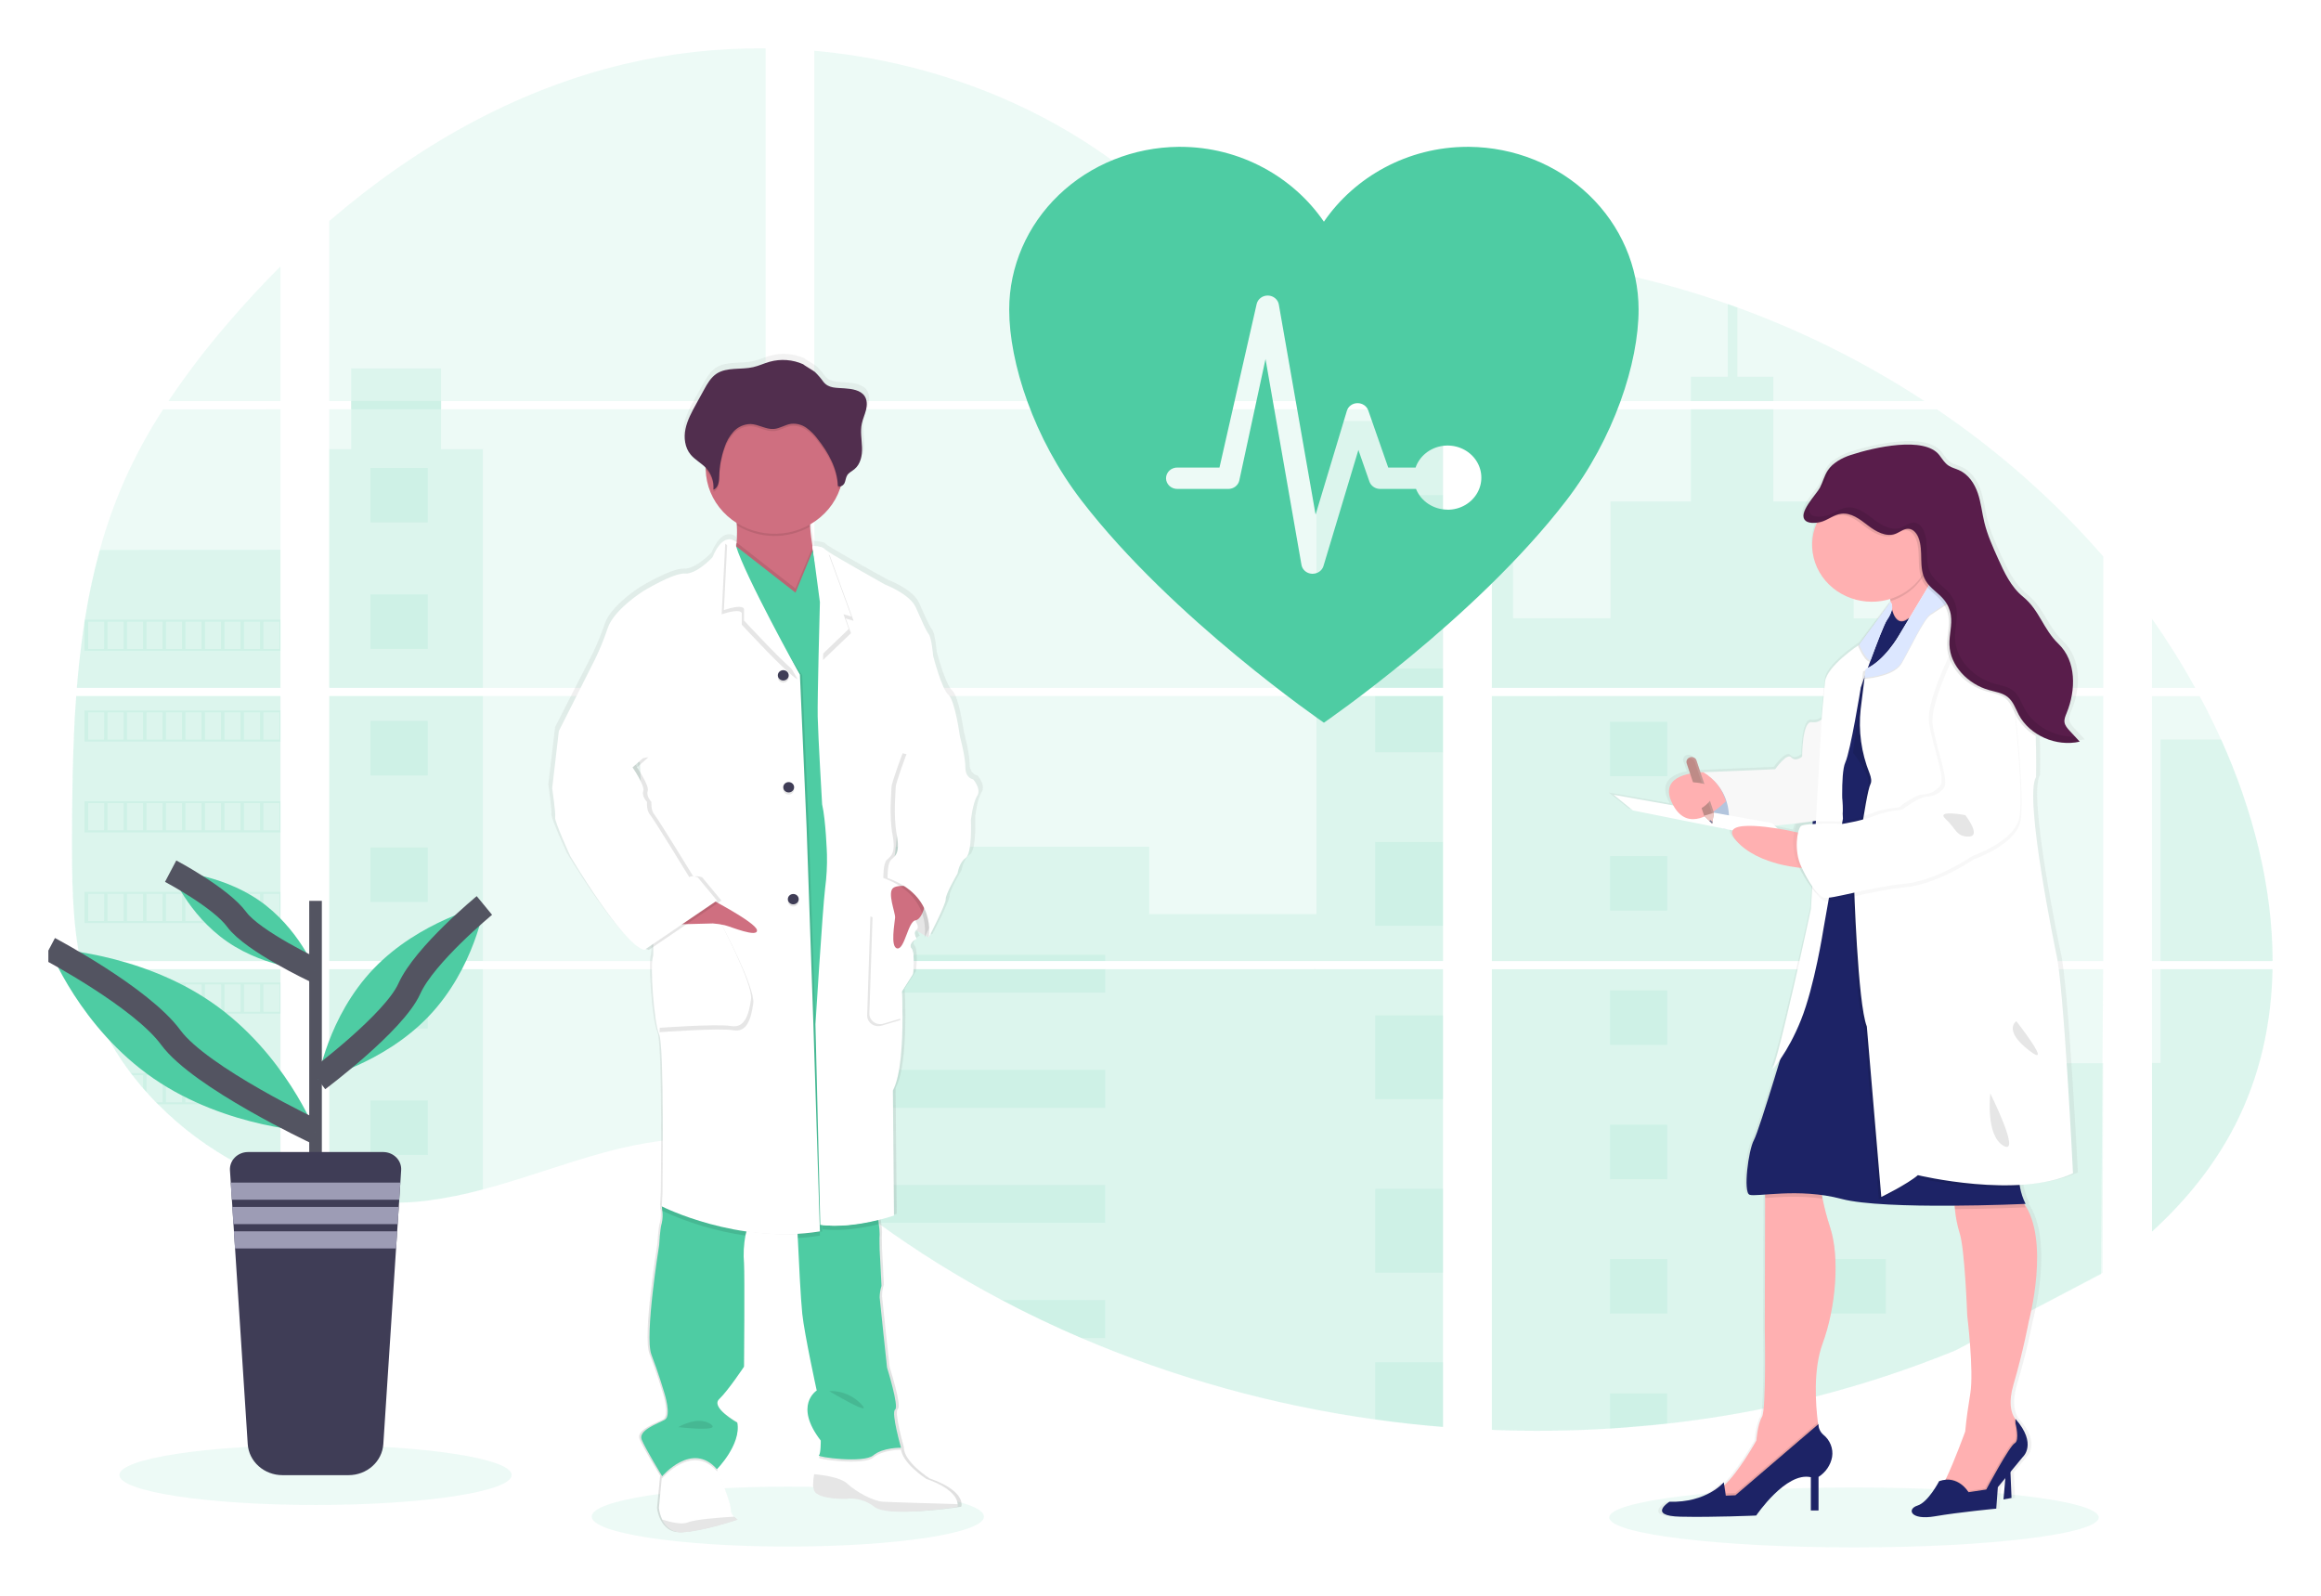 <svg width="192" height="132" viewBox="0 0 192 132" fill="none" xmlns="http://www.w3.org/2000/svg">
<g filter="url(#filter0_d)">
<g clip-path="url(#clip0)">
<path opacity="0.1" d="M65.172 123.93C74.133 123.93 81.397 122.82 81.397 121.451C81.397 120.082 74.133 118.972 65.172 118.972C56.212 118.972 48.948 120.082 48.948 121.451C48.948 122.82 56.212 123.93 65.172 123.93Z" fill="#4ECCA3"/>
<path opacity="0.1" d="M153.368 124C164.549 124 173.614 122.89 173.614 121.521C173.614 120.152 164.549 119.042 153.368 119.042C142.186 119.042 133.122 120.152 133.122 121.521C133.122 122.89 142.186 124 153.368 124Z" fill="#4ECCA3"/>
<path opacity="0.1" d="M6.304 53.577H23.203V75.491H7.542C7.5 75.716 7.46 75.942 7.417 76.169H23.203V93.842C23.175 93.834 23.15 93.825 23.124 93.815C22.677 93.647 22.235 93.47 21.791 93.28L21.509 93.158C21.064 92.958 20.62 92.747 20.176 92.524C20.021 92.446 19.867 92.365 19.713 92.283C17.248 90.969 15.009 89.305 13.073 87.347C13.017 87.295 12.963 87.239 12.907 87.188C12.637 86.91 12.372 86.628 12.116 86.339L11.833 86.022C11.53 85.669 11.236 85.306 10.952 84.939C10.91 84.885 10.87 84.831 10.827 84.781C9.669 83.253 8.707 81.599 7.963 79.854C7.94 79.801 7.92 79.744 7.898 79.695C7.669 79.135 7.467 78.57 7.29 78C7.214 77.761 7.14 77.525 7.077 77.276C7.054 77.203 7.034 77.132 7.015 77.061C6.07 73.549 5.958 69.9 5.958 66.277C5.958 65.854 5.958 65.43 5.958 65.01C5.958 63.545 5.976 62.07 6.003 60.596C6.003 60.215 6.02 59.834 6.028 59.451C6.051 58.478 6.085 57.506 6.128 56.533C6.138 56.262 6.151 55.993 6.166 55.724C6.166 55.568 6.175 55.413 6.191 55.258C6.231 54.694 6.265 54.135 6.304 53.577Z" fill="#4ECCA3"/>
<path opacity="0.1" d="M23.204 29.177H13.934C15.441 26.933 17.087 24.777 18.864 22.72C20.241 21.111 21.695 19.542 23.204 18.031V29.177Z" fill="#4ECCA3"/>
<path opacity="0.1" d="M23.204 29.855V52.899H6.358C6.358 52.832 6.369 52.764 6.374 52.698C6.389 52.516 6.404 52.333 6.421 52.153C6.439 51.941 6.459 51.727 6.481 51.519C6.503 51.312 6.526 51.058 6.551 50.828C6.576 50.599 6.599 50.366 6.628 50.136C6.656 49.906 6.681 49.677 6.711 49.449C6.741 49.22 6.767 48.989 6.799 48.761C6.824 48.571 6.851 48.382 6.877 48.192C6.916 47.925 6.956 47.655 6.999 47.389C6.999 47.349 7.011 47.308 7.017 47.27C7.321 45.322 7.735 43.391 8.258 41.485C8.805 39.486 9.503 37.527 10.347 35.623C11.245 33.632 12.296 31.707 13.491 29.863L23.204 29.855Z" fill="#4ECCA3"/>
<path opacity="0.1" d="M27.238 53.575V75.491H63.332V53.575H27.238ZM27.238 76.167V94.987C27.445 95.028 27.649 95.068 27.852 95.101C28.129 95.152 28.404 95.198 28.685 95.238C28.738 95.246 28.793 95.254 28.852 95.258C28.962 95.276 29.075 95.29 29.185 95.304C29.463 95.341 29.739 95.371 30.017 95.394C30.149 95.407 30.282 95.418 30.415 95.428L30.736 95.451C30.911 95.464 31.084 95.474 31.256 95.478C31.363 95.478 31.469 95.488 31.579 95.491C31.662 95.491 31.745 95.491 31.832 95.491C31.919 95.491 32.042 95.491 32.147 95.491C32.29 95.491 32.433 95.491 32.575 95.491H32.766C32.909 95.491 33.053 95.491 33.194 95.478H33.204C33.302 95.478 33.402 95.478 33.502 95.466C33.53 95.467 33.558 95.467 33.586 95.466C33.669 95.466 33.752 95.466 33.832 95.455H33.89L34.448 95.413C34.631 95.398 34.816 95.377 35.002 95.358L35.382 95.315C36.927 95.109 38.454 94.8 39.953 94.39C43.32 93.497 46.613 92.247 49.978 91.331C54.329 90.151 59.136 89.571 63.341 91.014V76.167H27.238ZM63.332 29.177V0.002C59.381 -0.039 55.44 0.401 51.605 1.31C42.465 3.495 34.265 8.233 27.238 14.284V29.176H29.05V29.852H27.238V52.899H63.332V29.854H36.488V29.177H63.332ZM109.694 19.322C107.433 19.246 105.185 18.565 103.152 17.513C99.264 15.501 96.158 12.395 92.688 9.773C85.478 4.312 76.537 1.017 67.364 0.2V29.177H118.89L119.018 29.049L109.694 19.322ZM114.388 18.53L119.365 23.726V17.168C117.698 17.364 116.238 17.831 114.394 18.524L114.388 18.53ZM119.365 99.661V76.167H108.76C108.731 76.067 108.703 75.966 108.67 75.865C108.701 75.966 108.728 76.067 108.758 76.167H67.37V93.158C67.763 93.435 68.151 93.726 68.536 94.023C68.951 94.339 69.36 94.674 69.771 95.002L70.186 95.328C70.384 95.486 70.584 95.645 70.785 95.794C71.185 96.102 71.588 96.406 71.996 96.706C72.197 96.865 72.404 97.007 72.609 97.156C75.86 99.521 79.29 101.656 82.871 103.542C83.673 103.964 84.483 104.377 85.3 104.779C85.845 105.044 86.392 105.307 86.942 105.562C87.768 105.945 88.6 106.315 89.439 106.671C97.177 109.975 105.358 112.242 113.75 113.408C115.614 113.67 117.485 113.876 119.363 114.026V99.659H119.529L119.365 99.661ZM67.37 29.854V52.899H119.371V29.854H67.37ZM67.37 53.575V75.491H119.371V53.575H67.37ZM123.408 17.139V24.455L129.76 17.824C127.655 17.5 125.538 17.27 123.408 17.131V17.139ZM123.408 53.583V75.491H173.985V53.575L123.408 53.583ZM173.8 101.4L173.978 76.167H123.408V114.278C126.665 114.408 129.928 114.371 133.182 114.167H133.238C134.792 114.074 136.339 113.939 137.879 113.761H137.914C146.128 112.852 154.16 110.813 161.758 107.708L173.8 101.4ZM183.737 57.184C183.548 56.758 183.349 56.335 183.148 55.917C182.772 55.125 182.374 54.355 181.964 53.585H178.018V75.491H187.995C187.99 69.287 186.34 62.95 183.742 57.176L183.737 57.184ZM178.018 76.175V97.879C180.828 95.315 183.203 92.383 184.913 89.031C186.969 84.994 187.91 80.624 187.987 76.172L178.018 76.175ZM178.018 47.197V52.901H181.594C180.512 50.937 179.32 49.031 178.023 47.19L178.018 47.197ZM143.717 21.439C143.454 21.344 143.191 21.247 142.926 21.154C140.134 20.172 137.28 19.357 134.382 18.711L124.661 28.861L124.475 29.049L124.6 29.179H159.197C154.379 26.023 149.184 23.422 143.722 21.431L143.717 21.439ZM160.211 29.862H124.117L123.408 30.48V52.899H129.625H129.635H173.992V42.039C169.979 37.422 165.348 33.326 160.216 29.854L160.211 29.862Z" fill="#4ECCA3"/>
<path opacity="0.1" d="M23.204 41.478V52.899H6.358C6.358 52.832 6.369 52.764 6.374 52.698C6.389 52.516 6.404 52.333 6.421 52.153C6.439 51.941 6.459 51.727 6.481 51.519C6.503 51.312 6.526 51.058 6.551 50.828C6.576 50.599 6.599 50.366 6.628 50.136C6.656 49.906 6.681 49.677 6.711 49.449C6.741 49.22 6.767 48.989 6.799 48.761C6.824 48.571 6.851 48.382 6.877 48.192C6.916 47.925 6.956 47.655 6.999 47.389C6.999 47.349 7.011 47.308 7.017 47.27C7.321 45.322 7.735 43.391 8.258 41.485L23.204 41.478Z" fill="#4ECCA3"/>
<path opacity="0.1" d="M6.304 53.577H23.203V75.491H7.542C7.5 75.716 7.46 75.942 7.417 76.169H23.203V93.842C23.175 93.834 23.15 93.825 23.124 93.815C22.677 93.647 22.235 93.47 21.791 93.28L21.509 93.158C21.064 92.958 20.62 92.747 20.176 92.524C20.021 92.446 19.867 92.365 19.713 92.283C17.248 90.969 15.009 89.305 13.073 87.347C13.017 87.295 12.963 87.239 12.907 87.188C12.637 86.91 12.372 86.628 12.116 86.339L11.833 86.022C11.53 85.669 11.236 85.306 10.952 84.939C10.91 84.885 10.87 84.831 10.827 84.781C9.669 83.253 8.707 81.599 7.963 79.854C7.94 79.801 7.92 79.744 7.898 79.695C7.669 79.135 7.467 78.57 7.29 78C7.214 77.761 7.14 77.525 7.077 77.276C7.054 77.203 7.034 77.132 7.015 77.061C6.07 73.549 5.958 69.9 5.958 66.277C5.958 65.854 5.958 65.43 5.958 65.01C5.958 63.545 5.976 62.07 6.003 60.596C6.003 60.215 6.02 59.834 6.028 59.451C6.051 58.478 6.085 57.506 6.128 56.533C6.138 56.262 6.151 55.993 6.166 55.724C6.166 55.568 6.175 55.413 6.191 55.258C6.231 54.694 6.265 54.135 6.304 53.577Z" fill="#4ECCA3"/>
<path opacity="0.1" d="M39.944 33.154V52.899H27.238V33.154H29.05V26.468H36.486V33.154H39.944Z" fill="#4ECCA3"/>
<path opacity="0.1" d="M39.944 53.575H27.24V75.489H39.944V53.575Z" fill="#4ECCA3"/>
<path opacity="0.1" d="M27.238 76.169H39.944V94.387C38.446 94.797 36.918 95.105 35.374 95.311L34.994 95.355C34.808 95.376 34.623 95.393 34.44 95.41C34.257 95.428 34.067 95.44 33.882 95.451H33.824C33.744 95.451 33.657 95.461 33.579 95.463H33.494C33.394 95.463 33.294 95.472 33.194 95.475C33.053 95.483 32.911 95.485 32.766 95.486C32.705 95.486 32.646 95.486 32.585 95.486C32.441 95.486 32.3 95.486 32.157 95.486H31.842C31.757 95.486 31.676 95.486 31.587 95.486L31.266 95.475C31.099 95.475 30.92 95.458 30.747 95.447L30.427 95.425L30.029 95.39C29.749 95.366 29.471 95.336 29.196 95.299L28.863 95.255L28.697 95.233C28.419 95.192 28.144 95.147 27.864 95.097C27.659 95.063 27.456 95.022 27.25 94.983L27.238 76.169Z" fill="#4ECCA3"/>
<path opacity="0.1" d="M119.371 30.822H108.895V52.897H119.371V30.822Z" fill="#4ECCA3"/>
<path opacity="0.1" d="M119.373 53.575V75.491H67.37V66.038H95.069V71.614H108.895V53.575H119.373Z" fill="#4ECCA3"/>
<path opacity="0.1" d="M119.538 99.665H119.371V114.042C117.495 113.891 115.625 113.685 113.76 113.426C105.364 112.256 97.179 109.984 89.439 106.674C87.205 105.717 85.016 104.672 82.872 103.54C79.292 101.653 75.861 99.519 72.609 97.154C71.792 96.559 70.985 95.95 70.189 95.326C69.638 94.894 69.09 94.45 68.536 94.019C68.151 93.723 67.763 93.432 67.37 93.153V76.169H108.756C108.728 76.067 108.7 75.966 108.67 75.866C108.701 75.966 108.731 76.067 108.76 76.169H119.371V99.656C119.428 99.657 119.483 99.662 119.538 99.665Z" fill="#4ECCA3"/>
<path opacity="0.1" d="M146.696 29.177H139.869V27.159H142.929V21.147C143.194 21.239 143.459 21.334 143.722 21.431V27.159H146.696V29.177Z" fill="#4ECCA3"/>
<path opacity="0.1" d="M163.143 52.899H129.628C129.628 52.899 129.628 52.899 129.64 52.907L129.625 52.899H123.408V30.823H125.169V47.14H133.22V37.477H139.87V29.855H146.697V37.483H153.348V47.147H163.143V52.899Z" fill="#4ECCA3"/>
<path opacity="0.1" d="M123.408 53.575V75.491H163.143V53.575H123.408ZM173.93 101.288L173.985 83.941H163.143V76.178H123.408V114.278C126.665 114.408 129.928 114.371 133.182 114.167H133.238C134.792 114.074 136.339 113.939 137.879 113.761H137.914C146.128 112.852 154.16 110.813 161.758 107.708" fill="#4ECCA3"/>
<path opacity="0.1" d="M178.724 76.169H187.993C187.912 80.619 186.973 84.99 184.918 89.026C183.208 92.38 180.832 95.312 178.024 97.874V83.933H178.724V76.169Z" fill="#4ECCA3"/>
<path opacity="0.1" d="M187.998 75.491H178.724V57.176H183.742C186.34 62.95 187.99 69.287 187.998 75.491Z" fill="#4ECCA3"/>
<path opacity="0.1" d="M119.373 36.959H113.76V43.88H119.373V36.959Z" fill="#4ECCA3"/>
<path opacity="0.1" d="M119.373 51.305H113.76V52.899H119.373V51.305Z" fill="#4ECCA3"/>
<path opacity="0.1" d="M119.373 53.575H113.76V58.225H119.373V53.575Z" fill="#4ECCA3"/>
<path opacity="0.1" d="M119.373 65.651H113.76V72.573H119.373V65.651Z" fill="#4ECCA3"/>
<path opacity="0.1" d="M119.373 79.998H113.76V86.919H119.373V79.998Z" fill="#4ECCA3"/>
<path opacity="0.1" d="M119.371 99.656C119.428 99.656 119.483 99.656 119.538 99.665H119.371V101.273H113.76V94.344H119.371V99.656Z" fill="#4ECCA3"/>
<path opacity="0.1" d="M119.371 108.687V114.034C117.495 113.883 115.625 113.677 113.76 113.418V108.687H119.371Z" fill="#4ECCA3"/>
<path opacity="0.1" d="M91.426 74.982H67.37V75.491H91.426V74.982Z" fill="#4ECCA3"/>
<path opacity="0.1" d="M91.426 76.167H67.37V78.116H91.426V76.167Z" fill="#4ECCA3"/>
<path opacity="0.1" d="M91.426 84.503H67.37V87.637H91.426V84.503Z" fill="#4ECCA3"/>
<path opacity="0.1" d="M91.424 94.024V97.158H72.609C71.792 96.564 70.985 95.955 70.188 95.329C69.636 94.897 69.09 94.454 68.534 94.024H91.424Z" fill="#4ECCA3"/>
<path opacity="0.1" d="M91.424 103.544V106.674H89.438C87.206 105.716 85.017 104.671 82.872 103.539L91.424 103.544Z" fill="#4ECCA3"/>
<path opacity="0.1" d="M137.919 55.7H133.183V60.205H137.919V55.7Z" fill="#4ECCA3"/>
<path opacity="0.1" d="M35.385 34.708H30.65V39.213H35.385V34.708Z" fill="#4ECCA3"/>
<path opacity="0.1" d="M35.385 45.173H30.65V49.678H35.385V45.173Z" fill="#4ECCA3"/>
<path opacity="0.1" d="M35.385 55.638H30.65V60.143H35.385V55.638Z" fill="#4ECCA3"/>
<path opacity="0.1" d="M35.385 66.101H30.65V70.607H35.385V66.101Z" fill="#4ECCA3"/>
<path opacity="0.1" d="M35.385 76.567H30.65V81.072H35.385V76.567Z" fill="#4ECCA3"/>
<path opacity="0.1" d="M35.385 87.032H30.65V91.537H35.385V87.032Z" fill="#4ECCA3"/>
<path opacity="0.1" d="M155.997 55.7H151.261V60.205H155.997V55.7Z" fill="#4ECCA3"/>
<path opacity="0.1" d="M137.919 66.813H133.183V71.318H137.919V66.813Z" fill="#4ECCA3"/>
<path opacity="0.1" d="M155.997 66.813H151.261V71.318H155.997V66.813Z" fill="#4ECCA3"/>
<path opacity="0.1" d="M137.919 77.924H133.183V82.43H137.919V77.924Z" fill="#4ECCA3"/>
<path opacity="0.1" d="M155.997 77.924H151.261V82.43H155.997V77.924Z" fill="#4ECCA3"/>
<path opacity="0.1" d="M137.919 89.037H133.183V93.543H137.919V89.037Z" fill="#4ECCA3"/>
<path opacity="0.1" d="M155.997 89.037H151.261V93.543H155.997V89.037Z" fill="#4ECCA3"/>
<path opacity="0.1" d="M137.919 100.15H133.183V104.656H137.919V100.15Z" fill="#4ECCA3"/>
<path opacity="0.1" d="M155.997 100.15H151.261V104.656H155.997V100.15Z" fill="#4ECCA3"/>
<path opacity="0.1" d="M133.183 114.167V111.262H137.917V113.754L133.183 114.167Z" fill="#4ECCA3"/>
<path opacity="0.1" d="M6.997 47.267V49.845H23.204V47.267H6.997ZM8.612 49.683H7.29V47.426H8.622L8.612 49.683ZM10.226 49.683H8.894V47.426H10.226V49.683ZM11.836 49.683H10.504V47.426H11.836V49.683ZM13.449 49.683H12.119V47.426H13.451L13.449 49.683ZM15.061 49.683H13.729V47.426H15.061V49.683ZM16.675 49.683H15.343V47.426H16.675V49.683ZM18.288 49.683H16.956V47.426H18.288V49.683ZM19.9 49.683H18.568V47.426H19.9V49.683ZM21.512 49.683H20.18V47.426H21.512V49.683ZM23.124 49.683H21.792V47.426H23.124V49.683Z" fill="#4ECCA3"/>
<path opacity="0.1" d="M6.997 54.767V57.344H23.204V54.767H6.997ZM8.612 57.181H7.29V54.93H8.622L8.612 57.181ZM10.226 57.181H8.894V54.93H10.226V57.181ZM11.836 57.181H10.504V54.93H11.836V57.181ZM13.449 57.181H12.119V54.93H13.451L13.449 57.181ZM15.061 57.181H13.729V54.93H15.061V57.181ZM16.675 57.181H15.343V54.93H16.675V57.181ZM18.288 57.181H16.956V54.93H18.288V57.181ZM19.9 57.181H18.568V54.93H19.9V57.181ZM21.512 57.181H20.18V54.93H21.512V57.181ZM23.124 57.181H21.792V54.93H23.124V57.181Z" fill="#4ECCA3"/>
<path opacity="0.1" d="M6.997 62.269V64.852H23.204V62.269H6.997ZM8.612 64.684H7.29V62.431H8.622L8.612 64.684ZM10.226 64.684H8.894V62.431H10.226V64.684ZM11.836 64.684H10.504V62.431H11.836V64.684ZM13.449 64.684H12.119V62.431H13.451L13.449 64.684ZM15.061 64.684H13.729V62.431H15.061V64.684ZM16.675 64.684H15.343V62.431H16.675V64.684ZM18.288 64.684H16.956V62.431H18.288V64.684ZM19.9 64.684H18.568V62.431H19.9V64.684ZM21.512 64.684H20.18V62.431H21.512V64.684ZM23.124 64.684H21.792V62.431H23.124V64.684Z" fill="#4ECCA3"/>
<path opacity="0.1" d="M6.997 69.772V72.346H23.204V69.772H6.997ZM8.612 72.186H7.29V69.932H8.622L8.612 72.186ZM10.226 72.186H8.894V69.932H10.226V72.186ZM11.836 72.186H10.504V69.932H11.836V72.186ZM13.449 72.186H12.119V69.932H13.451L13.449 72.186ZM15.061 72.186H13.729V69.932H15.061V72.186ZM16.675 72.186H15.343V69.932H16.675V72.186ZM18.288 72.186H16.956V69.932H18.288V72.186ZM19.9 72.186H18.568V69.932H19.9V72.186ZM21.512 72.186H20.18V69.932H21.512V72.186ZM23.124 72.186H21.792V69.932H23.124V72.186Z" fill="#4ECCA3"/>
<path opacity="0.1" d="M7.067 77.273C7.132 77.516 7.205 77.758 7.282 77.997V77.435H8.614V79.687H7.901C7.923 79.74 7.945 79.797 7.966 79.846H23.203V77.273H7.067ZM10.231 79.687H8.899V77.435H10.231V79.687ZM11.841 79.687H10.509V77.435H11.841V79.687ZM13.454 79.687H12.119V77.435H13.451L13.454 79.687ZM15.066 79.687H13.734V77.435H15.066V79.687ZM16.68 79.687H15.348V77.435H16.68V79.687ZM18.293 79.687H16.961V77.435H18.293V79.687ZM19.905 79.687H18.573V77.435H19.905V79.687ZM21.517 79.687H20.185V77.435H21.517V79.687ZM23.129 79.687H21.797V77.435H23.129V79.687Z" fill="#4ECCA3"/>
<path opacity="0.1" d="M10.83 84.776C10.872 84.826 10.912 84.883 10.955 84.934H11.836V86.016C11.931 86.124 12.024 86.232 12.121 86.333V84.928H13.453V87.188H12.913C12.967 87.241 13.018 87.296 13.08 87.347H23.209V84.776H10.83ZM15.061 87.188H13.729V84.937H15.061V87.188ZM16.675 87.188H15.343V84.937H16.675V87.188ZM18.288 87.188H16.956V84.937H18.288V87.188ZM19.9 87.188H18.568V84.937H19.9V87.188ZM21.512 87.188H20.18V84.937H21.512V87.188ZM23.124 87.188H21.792V84.937H23.124V87.188Z" fill="#4ECCA3"/>
<path opacity="0.1" d="M19.72 92.277C19.872 92.359 20.027 92.435 20.183 92.518V92.438H21.515V93.151L21.798 93.276V92.438H23.13V93.809C23.156 93.821 23.183 93.83 23.21 93.837V92.277H19.72Z" fill="#4ECCA3"/>
<path opacity="0.1" d="M129.628 52.899H129.638H129.628ZM119.371 99.654H119.538H119.371ZM108.67 75.865C108.701 75.966 108.728 76.067 108.758 76.167C108.731 76.067 108.703 75.966 108.67 75.865ZM129.628 52.894H129.638H129.628ZM29.056 29.173V29.849H36.494V29.173H29.056ZM119.371 99.654H119.538H119.371ZM108.67 75.865C108.701 75.966 108.728 76.067 108.758 76.167C108.731 76.067 108.703 75.966 108.67 75.865ZM129.628 52.894H129.638H129.628ZM119.371 99.65H119.538H119.371ZM108.67 75.865C108.701 75.966 108.728 76.067 108.758 76.167C108.731 76.067 108.703 75.966 108.67 75.865Z" fill="#4ECCA3"/>
<path d="M80.861 60.147C80.861 60.147 80.205 60.059 80.205 59.15C80.205 58.241 79.735 56.542 79.735 56.542C79.735 56.535 79.329 53.585 78.768 53.116C78.207 52.647 77.486 49.894 77.486 49.894C77.486 49.894 77.363 48.4 77.111 48.078C76.86 47.757 76.52 46.969 76.019 45.846C75.518 44.723 73.428 43.945 73.428 43.945C73.428 43.945 69.65 41.86 68.579 41.181C68.482 41.125 68.391 41.06 68.308 40.986C68.121 40.753 67.309 40.748 67.309 40.748C67.224 40.238 67.142 39.652 67.116 39.121C67.116 39.064 67.116 39.007 67.107 38.95C68.301 38.279 69.2 37.22 69.64 35.969C69.66 35.909 69.677 35.845 69.695 35.785C69.766 35.763 69.832 35.726 69.888 35.678C69.944 35.63 69.989 35.572 70.019 35.506C70.116 35.302 70.118 35.063 70.238 34.873C70.377 34.648 70.644 34.527 70.854 34.358C71.383 33.93 71.52 33.209 71.495 32.553C71.478 32.023 71.388 31.487 71.423 30.96L71.433 30.826C71.443 30.747 71.455 30.668 71.47 30.592C71.551 30.199 71.73 29.828 71.829 29.439C71.929 29.049 71.939 28.61 71.706 28.274C71.365 27.782 70.654 27.683 70.029 27.633C69.322 27.576 68.689 27.65 68.236 27.091C68.024 26.799 67.786 26.525 67.523 26.272C67.43 26.19 66.525 25.664 66.525 25.629C65.64 25.239 64.638 25.166 63.702 25.423C63.233 25.553 62.79 25.765 62.313 25.871C61.286 26.102 60.104 25.852 59.231 26.411C58.745 26.728 58.454 27.232 58.181 27.723C57.959 28.128 57.733 28.532 57.505 28.935C57.137 29.599 56.762 30.274 56.607 31.009C56.575 31.169 56.554 31.331 56.547 31.494V31.501C56.547 31.56 56.547 31.619 56.547 31.677V31.752C56.547 31.807 56.547 31.861 56.557 31.91C56.567 31.959 56.566 31.975 56.571 32.008C56.575 32.042 56.584 32.116 56.594 32.167C56.604 32.217 56.624 32.306 56.644 32.376C56.652 32.406 56.664 32.434 56.674 32.463C56.69 32.517 56.71 32.569 56.732 32.621C56.744 32.648 56.755 32.677 56.769 32.704C56.794 32.759 56.824 32.813 56.854 32.862C56.867 32.884 56.877 32.905 56.89 32.926C56.937 32.999 56.988 33.07 57.043 33.138C57.4 33.561 57.924 33.83 58.312 34.226C58.312 34.242 58.312 34.258 58.312 34.272C58.312 34.316 58.312 34.359 58.312 34.404C58.333 35.287 58.58 36.152 59.032 36.924C59.484 37.695 60.128 38.35 60.906 38.831C60.906 38.892 60.915 38.953 60.918 39.014C60.95 39.484 60.944 39.956 60.9 40.425C60.832 40.349 60.747 40.289 60.651 40.248C60.556 40.207 60.452 40.188 60.347 40.191C60.275 40.187 60.204 40.193 60.134 40.208L60.119 40.197V40.211C59.752 40.297 59.301 40.66 58.87 41.691C58.87 41.691 57.558 43.098 56.559 43.039C55.56 42.98 53.031 44.503 53.031 44.503C53.031 44.503 50.563 46.027 50.033 47.579C49.737 48.46 49.383 49.321 48.971 50.158L45.92 56.139L45.358 60.883C45.358 60.883 45.669 62.993 45.608 63.315C45.546 63.636 46.888 66.537 46.888 66.537C46.888 66.537 51.322 73.95 53.134 74.33L53.264 74.243C53.341 74.281 53.423 74.31 53.508 74.33L53.881 74.079C53.904 74.358 53.894 74.639 53.853 74.916C53.603 75.648 53.946 80.424 54.383 81.36C54.819 82.296 54.664 94.572 54.664 94.572L54.602 95.656C54.602 95.656 54.602 95.691 54.617 95.751L54.602 96.008L54.647 96.03C54.694 96.373 54.679 96.722 54.602 97.061C54.446 97.536 54.383 98.88 54.383 98.88C54.383 98.88 53.135 106.465 53.727 107.989C54.318 109.513 54.821 111.182 54.821 111.182C54.821 111.182 55.445 113.083 54.85 113.408C54.256 113.733 52.566 114.278 52.914 115.07C53.23 115.802 54.431 117.763 54.609 118.05L54.594 118.2L54.349 120.724C54.389 121.057 54.484 121.382 54.631 121.687C54.899 122.237 55.42 122.807 56.411 122.745C56.577 122.734 56.77 122.715 56.957 122.691C58.77 122.46 61.003 121.69 61.003 121.69C60.887 121.62 60.781 121.537 60.687 121.442C60.597 121.359 60.527 121.261 60.479 121.152C60.431 121.043 60.407 120.926 60.409 120.808C60.435 120.348 59.531 118.159 59.306 117.621C59.271 117.543 59.253 117.499 59.253 117.499C59.253 117.499 61.314 115.449 60.971 113.632C60.971 113.632 58.69 112.364 59.441 111.669C60.192 110.973 61.534 108.976 61.534 108.976C61.534 108.976 61.596 101.506 61.534 100.391C61.47 99.617 61.508 98.838 61.649 98.073C61.674 97.958 61.704 97.845 61.736 97.734C62.774 97.882 63.823 97.957 64.873 97.961C65.256 97.961 65.645 97.961 66.038 97.939C66.038 98.044 66.043 98.158 66.053 98.281C66.14 100.131 66.301 103.376 66.433 104.581C66.619 106.309 67.65 110.967 67.65 110.967C67.65 110.967 65.684 112.168 67.993 115.127C67.993 115.127 67.993 116.2 67.84 116.355C67.676 116.862 67.545 117.379 67.445 117.901C67.349 118.459 67.309 119.023 67.465 119.316C67.84 120.016 70.088 119.959 70.088 119.959L70.143 119.949C70.567 119.908 70.996 119.946 71.404 120.064C71.813 120.181 72.193 120.374 72.522 120.632C73.376 121.285 76.618 120.998 78.373 120.79C79.061 120.708 79.52 120.632 79.52 120.632C79.543 120.558 79.551 120.481 79.544 120.404C79.525 119.994 79.188 119.094 76.896 118.291C76.896 118.291 74.742 116.912 74.772 115.712H74.727H74.477C74.659 115.702 74.775 115.712 74.775 115.712C74.775 115.712 73.931 112.781 74.275 112.543C74.62 112.306 73.588 109.058 73.588 109.058C73.588 109.058 72.997 103.608 72.965 103.227C72.966 102.899 73.019 102.573 73.12 102.26L72.965 99.273C72.965 99.273 72.935 98.279 72.965 97.956C72.96 97.676 72.936 97.396 72.894 97.118C72.879 97.007 72.864 96.891 72.847 96.778C73.654 96.583 74.179 96.402 74.179 96.402L74.086 86.002C74.772 84.734 74.898 81.954 74.895 79.982C74.895 78.715 74.835 77.777 74.835 77.777L75.772 76.321C75.772 76.321 75.989 74.578 75.646 74.197C75.494 74.024 75.563 73.845 75.688 73.698C75.752 73.649 75.821 73.604 75.892 73.564C75.892 73.564 75.882 73.55 75.871 73.53C75.936 73.478 76.006 73.43 76.079 73.389C76.079 73.389 75.746 72.898 76.044 72.69C76.324 72.871 76.573 73.007 76.763 73.118C76.75 73.233 76.737 73.3 76.737 73.3L76.816 73.141C77 73.24 77.111 73.3 77.111 73.3C77.111 73.3 78.58 70.516 78.548 70.106C78.516 69.696 79.547 67.968 79.547 67.968C79.547 67.968 79.672 67.06 80.235 66.68C80.798 66.299 80.671 63.545 80.671 63.545C80.671 63.545 80.828 62.109 81.202 61.523C81.577 60.937 80.861 60.147 80.861 60.147ZM52.761 58.925L52.789 59.589C52.623 59.334 52.503 59.15 52.503 59.15L52.761 58.925Z" fill="url(#paint0_linear)"/>
<path d="M77.191 72.098L76.831 73.555C76.831 73.555 73.951 72.156 73.431 70.379C72.912 68.601 74.3 67.926 74.3 67.926L76.985 69.008L77.191 72.098Z" fill="white"/>
<path opacity="0.1" d="M77.191 72.098L76.831 73.555C76.831 73.555 73.951 72.156 73.431 70.379C72.912 68.601 74.3 67.926 74.3 67.926L76.985 69.008L77.191 72.098Z" fill="black"/>
<path d="M61.025 121.7C61.025 121.7 58.361 122.631 56.529 122.749C55.556 122.81 55.045 122.243 54.782 121.697C54.639 121.393 54.546 121.069 54.507 120.738L54.746 118.227L54.872 116.89L58.763 115.929L59.315 117.532L59.366 117.654C59.588 118.189 60.475 120.367 60.449 120.822C60.447 120.939 60.471 121.054 60.518 121.162C60.565 121.269 60.634 121.366 60.722 121.448C60.811 121.544 60.913 121.628 61.025 121.7Z" fill="white"/>
<path d="M79.222 120.423C79.229 120.499 79.221 120.576 79.199 120.649C79.199 120.649 73.501 121.554 72.336 120.649C72.007 120.385 71.624 120.189 71.211 120.074C70.798 119.959 70.365 119.927 69.938 119.981C69.938 119.981 67.733 120.038 67.365 119.347C67.212 119.057 67.252 118.495 67.347 117.941C67.444 117.421 67.573 116.907 67.733 116.402L67.822 116.336L68.346 115.935L74.487 115.762H74.534C74.504 116.957 76.618 118.327 76.618 118.327C78.865 119.119 79.196 120.014 79.222 120.423Z" fill="white"/>
<path opacity="0.1" d="M79.222 120.423C79.228 120.499 79.22 120.576 79.198 120.649C79.198 120.649 73.501 121.554 72.336 120.649C72.007 120.385 71.624 120.19 71.212 120.074C70.799 119.959 70.366 119.927 69.939 119.981C69.939 119.981 67.733 120.038 67.367 119.347C67.214 119.056 67.252 118.495 67.347 117.941C68.196 118.021 69.537 118.223 70.063 118.703C70.859 119.433 72.207 120.162 73.035 120.219C73.683 120.258 77.557 120.375 79.222 120.423Z" fill="black"/>
<path opacity="0.1" d="M61.025 121.7C61.025 121.7 58.36 122.631 56.529 122.748C55.556 122.81 55.045 122.243 54.784 121.695C55.462 121.912 56.402 122.14 56.897 121.931C57.483 121.684 59.561 121.524 60.727 121.456C60.815 121.548 60.915 121.63 61.025 121.7Z" fill="black"/>
<path d="M64.978 46.633C62.78 45.821 59.952 43.136 60.658 41.881C60.815 41.564 60.908 41.223 60.933 40.873C60.978 40.399 60.985 39.923 60.953 39.448C60.904 38.67 60.805 37.895 60.658 37.128C60.658 37.128 67.52 37.276 67.121 38.237C67.004 38.519 66.986 39.009 67.017 39.557C67.049 40.105 67.132 40.724 67.219 41.249C67.339 41.968 67.459 42.516 67.459 42.516C67.459 42.516 67.039 43.075 66.793 43.105C66.546 43.136 68.131 47.791 64.978 46.633Z" fill="#CF6F80"/>
<path opacity="0.1" d="M59.361 117.654L59.31 117.708C57.258 115.347 54.777 118.289 54.777 118.289L54.74 118.227L54.867 116.89L58.758 115.929L59.31 117.532L59.361 117.654Z" fill="black"/>
<path opacity="0.1" d="M74.535 115.929C74.535 115.929 73.037 115.899 72.237 116.57C71.438 117.242 67.575 116.716 67.742 116.57C67.791 116.498 67.821 116.415 67.828 116.329L68.353 115.929L74.494 115.756C74.517 115.862 74.535 115.929 74.535 115.929Z" fill="black"/>
<path d="M61.914 97.392C61.802 97.655 61.717 97.927 61.661 98.205C61.522 98.966 61.483 99.741 61.546 100.511C61.607 101.62 61.546 109.052 61.546 109.052C61.546 109.052 60.229 111.033 59.494 111.732C58.76 112.431 60.993 113.685 60.993 113.685C61.326 115.491 59.308 117.532 59.308 117.532C57.257 115.171 54.776 118.115 54.776 118.115C54.776 118.115 53.427 115.897 53.09 115.105C52.754 114.313 54.407 113.765 54.989 113.443C55.57 113.121 54.96 111.225 54.96 111.225C54.96 111.225 54.469 109.563 53.886 108.047C53.303 106.531 54.529 98.984 54.529 98.984C54.529 98.984 54.592 97.644 54.744 97.177C54.82 96.839 54.836 96.492 54.789 96.15C54.779 96.034 54.767 95.938 54.759 95.873C54.751 95.808 54.744 95.778 54.744 95.778L54.767 95.74L55.6 94.263C55.6 94.263 62.313 96.462 61.914 97.392Z" fill="#4ECCA3"/>
<path d="M74.535 115.754C74.535 115.754 73.037 115.724 72.237 116.388C71.438 117.052 67.575 116.534 67.742 116.388C67.908 116.242 67.895 115.163 67.895 115.163C65.629 112.22 67.562 111.026 67.562 111.026C67.562 111.026 66.549 106.392 66.366 104.673C66.238 103.472 66.08 100.245 65.995 98.403C65.958 97.611 65.937 97.066 65.937 97.066L67.788 96.711L68.026 96.665L72.492 95.813C72.492 95.813 72.615 96.605 72.699 97.253C72.74 97.529 72.763 97.808 72.769 98.088C72.739 98.404 72.769 99.396 72.769 99.396L72.92 102.37C72.821 102.682 72.77 103.005 72.769 103.331C72.799 103.71 73.38 109.131 73.38 109.131C73.38 109.131 74.39 112.366 74.046 112.599C73.701 112.832 74.535 115.754 74.535 115.754Z" fill="#4ECCA3"/>
<path opacity="0.1" d="M67.121 38.237C67.004 38.519 66.986 39.009 67.017 39.557C66.098 40.084 65.042 40.353 63.969 40.334C62.896 40.315 61.851 40.008 60.953 39.449C60.904 38.671 60.805 37.896 60.658 37.128C60.658 37.128 67.52 37.273 67.121 38.237Z" fill="black"/>
<path d="M69.773 34.736C69.774 35.307 69.68 35.875 69.493 36.417C69.076 37.633 68.221 38.669 67.078 39.343C65.936 40.016 64.58 40.284 63.25 40.098C61.92 39.913 60.702 39.286 59.811 38.328C58.92 37.371 58.413 36.145 58.38 34.866C58.38 34.822 58.38 34.781 58.38 34.736C58.367 34.017 58.505 33.302 58.786 32.633C59.066 31.965 59.484 31.357 60.014 30.843C60.544 30.33 61.177 29.922 61.875 29.644C62.572 29.366 63.321 29.223 64.078 29.223C64.834 29.223 65.583 29.366 66.281 29.644C66.978 29.922 67.611 30.33 68.141 30.843C68.671 31.357 69.089 31.965 69.369 32.633C69.65 33.302 69.788 34.017 69.775 34.736H69.773Z" fill="#CF6F80"/>
<path opacity="0.1" d="M64.978 46.633C62.78 45.821 59.952 43.136 60.658 41.881C60.815 41.564 60.908 41.223 60.933 40.873L63.942 43.226L65.803 44.679L67.219 41.25C67.339 41.97 67.459 42.518 67.459 42.518C67.459 42.518 67.039 43.077 66.793 43.107C66.546 43.137 68.131 47.791 64.978 46.633Z" fill="black"/>
<path d="M72.758 57.03L70.246 97.189L66.969 97.394L58.484 74.108L59.876 46.462L60.169 40.621L63.942 43.57L65.805 45.022L67.262 41.494L69.971 43.741L72.758 57.03Z" fill="#4ECCA3"/>
<path opacity="0.1" d="M61.914 97.392C61.802 97.655 61.717 97.927 61.661 98.205C59.276 97.855 56.961 97.166 54.791 96.163L54.745 96.141L54.761 95.886L54.769 95.752L55.601 94.276C55.601 94.276 62.313 96.462 61.914 97.392Z" fill="black"/>
<path opacity="0.1" d="M67.826 98.211C67.217 98.31 66.602 98.376 65.985 98.411C65.948 97.619 65.927 97.074 65.927 97.074L67.778 96.719L67.826 98.211Z" fill="black"/>
<path opacity="0.1" d="M72.689 97.261C71.505 97.554 69.677 97.883 68.04 97.677L68.016 96.673L72.482 95.821C72.482 95.821 72.605 96.605 72.689 97.261Z" fill="black"/>
<path opacity="0.1" d="M68.01 97.861C61.183 98.97 54.93 95.79 54.93 95.79L54.99 94.713C54.99 94.713 55.145 82.501 54.716 81.565C54.286 80.628 53.951 75.881 54.194 75.152C54.438 74.423 53.307 63.495 53.307 63.495L53.124 59.06L46.42 56.476L49.417 50.532C49.822 49.699 50.17 48.842 50.46 47.966C50.981 46.423 53.4 44.907 53.4 44.907C53.4 44.907 55.881 43.392 56.862 43.449C57.843 43.506 59.128 42.109 59.128 42.109C60.077 39.807 60.936 40.85 60.936 40.85C60.936 40.959 60.936 40.85 60.89 41.19C60.557 43.717 66.275 51.701 66.356 51.842L66.901 64.462L67.452 80.432L68.01 97.861Z" fill="black"/>
<path d="M67.826 97.861C61 98.97 54.745 95.79 54.745 95.79L54.807 94.713C54.807 94.713 54.962 82.501 54.531 81.565C54.099 80.628 53.766 75.881 54.011 75.152C54.256 74.423 53.124 63.495 53.124 63.495L52.939 59.06L46.232 56.467L49.229 50.523C49.633 49.689 49.981 48.832 50.271 47.956C50.791 46.413 53.212 44.897 53.212 44.897C53.212 44.897 55.693 43.383 56.672 43.44C57.651 43.497 58.938 42.099 58.938 42.099C59.889 39.798 60.936 40.84 60.936 40.84C60.936 40.949 60.836 40.998 60.89 41.181C61.622 43.631 66.091 51.692 66.173 51.833L66.724 64.452L67.275 80.422L67.826 97.861Z" fill="white"/>
<path opacity="0.1" d="M65.987 52.192C65.252 51.901 61.363 47.676 61.363 47.676V46.714C61.221 46.397 60.38 46.591 59.697 46.812L59.991 40.972L60.324 41.235C61.053 43.684 65.902 52.051 65.987 52.192Z" fill="black"/>
<path d="M66.171 51.842C65.435 51.551 61.546 47.326 61.546 47.326V46.364C61.404 46.047 60.563 46.241 59.881 46.462L60.175 40.621L60.508 40.885C61.239 43.334 66.09 51.703 66.171 51.842Z" fill="white"/>
<path opacity="0.1" d="M54.93 72.913C55.022 72.913 59.678 72.448 59.678 72.448C59.678 72.448 62.497 77.721 62.312 79.005C62.127 80.288 61.792 81.424 60.658 81.222C59.524 81.021 54.556 81.381 54.556 81.381L54.93 72.913Z" fill="black"/>
<path d="M54.746 72.563C54.837 72.563 59.493 72.097 59.493 72.097C59.493 72.097 62.31 77.373 62.127 78.654C61.944 79.936 61.606 81.073 60.474 80.872C59.341 80.671 54.371 81.031 54.371 81.031L54.746 72.563Z" fill="white"/>
<path d="M58.254 70.087C58.254 70.087 62.526 72.272 62.618 72.939C62.71 73.606 60.444 72.647 59.954 72.532C59.632 72.458 59.304 72.409 58.973 72.386L55.708 72.47L58.254 70.087Z" fill="#CF6F80"/>
<path opacity="0.1" d="M64.794 52.465C65.043 52.465 65.244 52.273 65.244 52.037C65.244 51.801 65.043 51.609 64.794 51.609C64.546 51.609 64.345 51.801 64.345 52.037C64.345 52.273 64.546 52.465 64.794 52.465Z" fill="black"/>
<path d="M64.794 52.291C65.043 52.291 65.244 52.099 65.244 51.863C65.244 51.627 65.043 51.435 64.794 51.435C64.546 51.435 64.345 51.627 64.345 51.863C64.345 52.099 64.546 52.291 64.794 52.291Z" fill="#3F3D56"/>
<path opacity="0.1" d="M65.622 70.981C65.87 70.981 66.072 70.789 66.072 70.553C66.072 70.317 65.87 70.125 65.622 70.125C65.374 70.125 65.172 70.317 65.172 70.553C65.172 70.789 65.374 70.981 65.622 70.981Z" fill="black"/>
<path d="M65.622 70.805C65.87 70.805 66.072 70.613 66.072 70.377C66.072 70.141 65.87 69.949 65.622 69.949C65.374 69.949 65.172 70.141 65.172 70.377C65.172 70.613 65.374 70.805 65.622 70.805Z" fill="#3F3D56"/>
<path opacity="0.1" d="M65.242 61.723C65.491 61.723 65.692 61.531 65.692 61.295C65.692 61.059 65.491 60.867 65.242 60.867C64.994 60.867 64.793 61.059 64.793 61.295C64.793 61.531 64.994 61.723 65.242 61.723Z" fill="black"/>
<path d="M65.242 61.548C65.491 61.548 65.692 61.357 65.692 61.121C65.692 60.885 65.491 60.693 65.242 60.693C64.994 60.693 64.793 60.885 64.793 61.121C64.793 61.357 64.994 61.548 65.242 61.548Z" fill="#3F3D56"/>
<path d="M75.606 72.297C75.606 72.297 75.912 72.734 75.606 72.939C75.299 73.143 75.636 73.637 75.636 73.637C75.636 73.637 74.872 74.064 75.208 74.447C75.544 74.83 75.331 76.562 75.331 76.562L74.412 78.01C74.412 78.01 74.467 78.943 74.47 80.204C74.47 82.171 74.349 84.937 73.676 86.198L73.769 96.545C73.769 96.545 70.551 97.663 67.856 97.322L67.457 80.72C67.457 80.72 68.04 71.305 68.254 69.499C68.38 68.562 68.431 67.617 68.408 66.672C68.408 66.672 68.316 63.846 68.008 62.534C68.008 62.534 67.675 56.851 67.642 55.278C67.627 54.526 67.668 52.33 67.715 50.242C67.767 47.959 67.825 45.806 67.825 45.806L67.217 41.231C67.217 41.231 67.825 41.173 68.008 41.406C68.09 41.479 68.179 41.544 68.274 41.6C69.323 42.275 73.03 44.351 73.03 44.351C73.03 44.351 75.081 45.127 75.573 46.239C76.064 47.351 76.405 48.14 76.643 48.457C76.881 48.774 77.011 50.263 77.011 50.263C77.011 50.263 77.717 53.004 78.268 53.468C78.82 53.932 79.222 56.885 79.222 56.885L74.352 60.528C74.352 60.528 73.924 66.589 73.832 66.824C73.741 67.058 75.606 72.297 75.606 72.297Z" fill="white"/>
<path d="M75.791 72.297C75.791 72.297 76.095 72.734 75.791 72.939C75.486 73.143 75.819 73.637 75.819 73.637C75.819 73.637 75.06 74.068 75.393 74.452C75.726 74.835 75.516 76.567 75.516 76.567L74.597 78.014C74.597 78.014 74.652 78.948 74.657 80.209C74.657 82.176 74.535 84.942 73.862 86.203L73.954 96.549C73.954 96.549 70.731 97.668 68.04 97.327L67.642 80.725C67.642 80.725 68.225 71.31 68.439 69.504C68.565 68.567 68.616 67.621 68.591 66.677C68.591 66.677 68.499 63.85 68.193 62.539C68.193 62.539 67.86 56.856 67.825 55.283C67.81 54.531 67.853 52.335 67.898 50.247C67.95 47.964 68.008 45.811 68.008 45.811L67.205 41.174C67.205 41.174 68.008 41.174 68.193 41.41C68.274 41.484 68.363 41.55 68.459 41.605C69.508 42.28 73.216 44.355 73.216 44.355C73.216 44.355 75.266 45.132 75.757 46.244C76.249 47.356 76.59 48.145 76.83 48.462C77.07 48.778 77.196 50.268 77.196 50.268C77.196 50.268 77.902 53.008 78.453 53.472C79.004 53.937 79.402 56.883 79.402 56.883L74.532 60.527C74.532 60.527 74.104 66.588 74.011 66.822C73.918 67.057 75.791 72.297 75.791 72.297Z" fill="white"/>
<path opacity="0.1" d="M69.958 47.156L70.397 48.376L68.083 50.594C68.135 48.313 68.193 46.158 68.193 46.158L67.39 41.521C67.39 41.521 68.193 41.521 68.378 41.757C68.459 41.831 68.548 41.896 68.644 41.951L70.612 47.353L69.958 47.156Z" fill="black"/>
<path d="M69.773 46.806L70.214 48.026L67.9 50.244C67.951 47.961 68.01 45.808 68.01 45.808L67.205 41.171C67.205 41.171 68.01 41.171 68.193 41.407C68.275 41.481 68.364 41.546 68.459 41.602L70.429 47.003L69.773 46.806Z" fill="white"/>
<path opacity="0.1" d="M69.773 34.736C69.774 35.307 69.68 35.875 69.493 36.417C69.462 36.422 69.43 36.42 69.399 36.413C69.368 36.406 69.339 36.392 69.314 36.374C69.27 34.949 68.532 33.61 67.625 32.471C67.37 32.127 67.061 31.823 66.709 31.568C66.353 31.314 65.91 31.194 65.467 31.234C64.968 31.299 64.526 31.622 64.022 31.663C63.356 31.715 62.76 31.276 62.099 31.254C61.83 31.257 61.565 31.314 61.321 31.421C61.077 31.529 60.86 31.685 60.685 31.878C60.338 32.269 60.08 32.725 59.927 33.215C59.666 33.96 59.523 34.737 59.504 35.522C59.496 35.966 59.451 36.522 59.018 36.683C59.051 36.357 59.012 36.028 58.904 35.717C58.796 35.406 58.621 35.119 58.39 34.876L58.38 34.866C58.38 34.822 58.38 34.781 58.38 34.736C58.367 34.017 58.505 33.302 58.786 32.633C59.066 31.965 59.484 31.357 60.014 30.843C60.544 30.33 61.177 29.922 61.875 29.644C62.572 29.366 63.321 29.223 64.078 29.223C64.834 29.223 65.583 29.366 66.281 29.644C66.978 29.922 67.611 30.33 68.141 30.843C68.671 31.357 69.089 31.965 69.369 32.633C69.65 33.302 69.788 34.017 69.775 34.736H69.773Z" fill="black"/>
<path d="M66.436 26.129C65.571 25.742 64.587 25.669 63.669 25.924C63.208 26.053 62.773 26.264 62.305 26.37C61.306 26.6 60.14 26.351 59.283 26.907C58.807 27.224 58.52 27.725 58.254 28.211L57.588 29.418C57.225 30.079 56.858 30.75 56.707 31.478C56.556 32.205 56.647 33.019 57.132 33.604C57.485 34.03 58.006 34.297 58.389 34.698C58.618 34.942 58.792 35.228 58.9 35.539C59.008 35.85 59.047 36.178 59.015 36.504C59.449 36.346 59.491 35.788 59.501 35.345C59.52 34.56 59.662 33.782 59.924 33.038C60.076 32.547 60.334 32.092 60.682 31.701C60.857 31.508 61.074 31.352 61.318 31.244C61.562 31.137 61.827 31.079 62.095 31.077C62.761 31.099 63.359 31.536 64.018 31.484C64.518 31.444 64.961 31.12 65.464 31.056C65.907 31.016 66.35 31.136 66.706 31.39C67.058 31.645 67.366 31.949 67.62 32.294C68.529 33.432 69.267 34.768 69.31 36.197C69.498 36.328 69.77 36.157 69.863 35.955C69.956 35.752 69.96 35.514 70.078 35.321C70.214 35.097 70.476 34.979 70.68 34.811C71.2 34.385 71.33 33.667 71.31 33.016C71.29 32.365 71.157 31.704 71.287 31.064C71.365 30.671 71.541 30.304 71.638 29.916C71.734 29.527 71.746 29.092 71.518 28.758C71.185 28.267 70.484 28.17 69.873 28.124C69.179 28.067 68.558 28.14 68.115 27.584C67.907 27.294 67.673 27.021 67.415 26.77C67.327 26.687 66.436 26.164 66.436 26.129Z" fill="#512E4E"/>
<path opacity="0.1" d="M48.338 59.537L46.598 56.476L46.047 61.198C46.047 61.198 46.353 63.296 46.292 63.617C46.23 63.939 47.547 66.822 47.547 66.822C47.547 66.822 51.898 74.195 53.675 74.575L59.678 70.494L58.086 68.571C58.086 68.571 57.535 68.367 57.396 68.571C57.396 68.571 54.441 63.733 54.134 63.383C53.828 63.033 53.888 62.334 53.888 62.334C53.888 62.334 53.428 61.868 53.582 61.431C53.735 60.994 52.694 59.478 52.694 59.478L53.643 58.634L48.338 59.537Z" fill="black"/>
<path d="M46.69 56.127L46.23 56.476L45.679 61.198C45.679 61.198 45.986 63.296 45.924 63.617C45.862 63.939 47.181 66.822 47.181 66.822C47.181 66.822 51.53 74.195 53.307 74.575L59.311 70.494L57.718 68.571C57.718 68.571 57.167 68.367 57.028 68.571C57.028 68.571 54.073 63.733 53.767 63.383C53.46 63.033 53.522 62.334 53.522 62.334C53.522 62.334 53.062 61.868 53.215 61.431C53.368 60.994 52.326 59.478 52.326 59.478L53.275 58.634L46.69 56.127Z" fill="white"/>
<path opacity="0.1" d="M75.208 74.627C75.541 75.012 75.331 76.741 75.331 76.741L74.412 78.189C74.412 78.189 74.467 79.123 74.47 80.383L72.925 80.842C72.785 80.884 72.637 80.893 72.493 80.869C72.349 80.845 72.213 80.788 72.097 80.704C71.98 80.62 71.886 80.51 71.823 80.385C71.76 80.259 71.73 80.121 71.734 79.982L72.001 71.806L75.606 73.118C75.299 73.32 75.636 73.818 75.636 73.818C75.636 73.818 74.871 74.243 75.208 74.627Z" fill="black"/>
<path d="M75.393 74.452C75.726 74.837 75.516 76.567 75.516 76.567L74.597 78.014C74.597 78.014 74.652 78.948 74.657 80.209L73.083 80.676C72.947 80.716 72.802 80.725 72.66 80.701C72.519 80.678 72.386 80.623 72.272 80.54C72.158 80.458 72.067 80.35 72.005 80.228C71.943 80.105 71.913 79.969 71.918 79.833L72.186 71.632L75.792 72.944C75.484 73.146 75.821 73.642 75.821 73.642C75.821 73.642 75.06 74.068 75.393 74.452Z" fill="white"/>
<path d="M76.587 70.555C76.587 70.555 76.342 72.042 75.729 72.129C75.116 72.216 74.842 74.536 74.231 74.453C73.619 74.371 74.024 72.297 74.046 71.895C74.067 71.492 73.38 69.826 73.894 69.447C74.409 69.069 76.037 69.447 76.037 69.447L76.587 70.555Z" fill="#CF6F80"/>
<path opacity="0.1" d="M77.89 59.099L79.046 56.882C79.046 56.882 79.505 58.572 79.505 59.475C79.505 60.378 80.148 60.467 80.148 60.467C80.148 60.467 80.853 61.259 80.481 61.835C80.11 62.412 79.96 63.847 79.96 63.847C79.96 63.847 80.082 66.586 79.531 66.965C78.979 67.343 78.865 68.248 78.865 68.248C78.865 68.248 77.852 69.967 77.884 70.376C77.915 70.784 76.475 73.552 76.475 73.552C76.475 73.552 77.179 70.113 73.075 68.627C73.075 68.627 73.043 67.459 73.35 67.139C73.656 66.819 74.134 66.673 73.834 65.056C73.534 63.438 73.748 61.506 73.748 61.118C73.748 60.73 74.667 58.309 74.667 58.309L77.89 59.099Z" fill="black"/>
<path d="M78.39 56.565L79.399 56.882C79.399 56.882 79.86 58.572 79.86 59.475C79.86 60.378 80.503 60.467 80.503 60.467C80.503 60.467 81.207 61.259 80.836 61.835C80.465 62.412 80.316 63.847 80.316 63.847C80.316 63.847 80.438 66.586 79.887 66.965C79.336 67.343 79.213 68.248 79.213 68.248C79.213 68.248 78.202 69.967 78.233 70.376C78.265 70.784 76.823 73.552 76.823 73.552C76.823 73.552 77.529 70.113 73.423 68.627C73.423 68.627 73.393 67.459 73.699 67.139C74.006 66.819 74.484 66.673 74.184 65.056C73.884 63.438 74.097 61.506 74.097 61.118C74.097 60.73 75.016 58.309 75.016 58.309L78.39 56.565Z" fill="white"/>
<path opacity="0.1" d="M56.103 114.05C56.103 114.05 57.711 113.088 58.767 113.787C59.822 114.485 56.103 114.05 56.103 114.05Z" fill="black"/>
<path opacity="0.1" d="M68.601 111.076C68.601 111.076 70.025 110.902 71.22 112.127C72.415 113.351 68.601 111.076 68.601 111.076Z" fill="black"/>
<g opacity="0.1">
<path opacity="0.1" d="M70.684 34.464C70.479 34.632 70.216 34.752 70.079 34.975C69.963 35.167 69.96 35.403 69.866 35.609C69.773 35.815 69.502 35.983 69.314 35.853C69.27 34.427 68.531 33.089 67.623 31.948C67.37 31.604 67.061 31.299 66.709 31.045C66.353 30.79 65.909 30.671 65.465 30.711C64.966 30.776 64.526 31.099 64.022 31.139C63.356 31.192 62.758 30.754 62.097 30.732C61.828 30.734 61.563 30.791 61.32 30.899C61.076 31.007 60.86 31.163 60.685 31.357C60.337 31.747 60.079 32.202 59.927 32.693C59.666 33.437 59.523 34.215 59.504 34.999C59.494 35.441 59.451 35.992 59.022 36.157C59.032 36.274 59.032 36.392 59.022 36.509C59.454 36.351 59.498 35.793 59.508 35.349C59.526 34.565 59.669 33.787 59.931 33.043C60.083 32.552 60.341 32.096 60.688 31.706C60.864 31.512 61.08 31.357 61.324 31.249C61.567 31.141 61.832 31.084 62.1 31.082C62.766 31.104 63.366 31.541 64.025 31.489C64.525 31.449 64.968 31.124 65.469 31.061C65.913 31.021 66.356 31.14 66.713 31.395C67.065 31.649 67.373 31.954 67.627 32.298C68.534 33.437 69.273 34.773 69.317 36.202C69.505 36.333 69.776 36.162 69.87 35.959C69.963 35.757 69.966 35.519 70.083 35.326C70.219 35.102 70.482 34.983 70.687 34.816C71.207 34.389 71.337 33.672 71.317 33.021C71.317 33 71.317 32.979 71.317 32.96C71.285 33.524 71.127 34.099 70.684 34.464Z" fill="black"/>
<path opacity="0.1" d="M58.392 34.351C58.009 33.95 57.486 33.683 57.135 33.258C56.839 32.882 56.67 32.43 56.65 31.961C56.598 32.547 56.77 33.132 57.135 33.607C57.486 34.033 58.009 34.301 58.392 34.701C58.76 35.093 58.981 35.59 59.02 36.114C59.045 35.796 59.003 35.475 58.895 35.172C58.787 34.869 58.616 34.59 58.392 34.351Z" fill="black"/>
<path opacity="0.1" d="M71.641 29.569C71.543 29.957 71.368 30.326 71.288 30.717C71.241 30.979 71.224 31.244 71.237 31.509C71.242 31.358 71.26 31.208 71.288 31.059C71.368 30.666 71.543 30.299 71.641 29.911C71.699 29.697 71.717 29.475 71.696 29.255C71.686 29.361 71.668 29.465 71.641 29.569Z" fill="black"/>
</g>
<path opacity="0.1" d="M26.101 120.491C35.062 120.491 42.326 119.381 42.326 118.012C42.326 116.643 35.062 115.533 26.101 115.533C17.14 115.533 9.876 116.643 9.876 118.012C9.876 119.381 17.14 120.491 26.101 120.491Z" fill="#4ECCA3"/>
<path d="M26.624 70.518H25.58V92.882H26.624V70.518Z" fill="#535461"/>
<path d="M33.184 92.814L33.119 93.821L33.026 95.247L32.988 95.84L32.896 97.265L32.856 97.858L32.763 99.284L31.71 115.453C31.665 116.149 31.342 116.802 30.808 117.279C30.274 117.757 29.569 118.023 28.837 118.023H23.365C22.633 118.023 21.928 117.757 21.394 117.279C20.86 116.802 20.538 116.149 20.493 115.453L19.445 99.273L19.352 97.847L19.314 97.254L19.221 95.829L19.182 95.236L19.089 93.81L19.023 92.803C19.011 92.609 19.041 92.415 19.111 92.232C19.181 92.05 19.29 91.883 19.43 91.742C19.57 91.601 19.74 91.489 19.927 91.412C20.115 91.335 20.317 91.296 20.521 91.296H31.712C31.916 91.298 32.116 91.339 32.302 91.418C32.488 91.496 32.655 91.61 32.793 91.752C32.931 91.894 33.037 92.062 33.104 92.244C33.172 92.427 33.199 92.621 33.184 92.814Z" fill="#3F3D56"/>
<path d="M33.119 93.821L33.026 95.242H19.176L19.082 93.821H33.119Z" fill="#9D9CB5"/>
<path d="M32.988 95.835L32.896 97.257H19.307L19.214 95.835H32.988Z" fill="#9D9CB5"/>
<path d="M32.856 97.852L32.764 99.273H19.439L19.346 97.852H32.856Z" fill="#9D9CB5"/>
<path d="M17.489 78.9C23.568 83.085 26.106 89.631 26.106 89.631C26.106 89.631 18.779 89.392 12.698 85.207C6.618 81.021 4.085 74.477 4.085 74.477C4.085 74.477 11.408 74.715 17.489 78.9Z" fill="#4ECCA3"/>
<path d="M4.08 74.477C4.08 74.477 11.686 78.493 14.126 81.818C16.565 85.143 26.106 89.631 26.106 89.631" stroke="#535461" stroke-width="2" stroke-miterlimit="10"/>
<path d="M21.414 70.469C24.722 72.746 26.106 76.308 26.106 76.308C26.106 76.308 22.118 76.178 18.808 73.902C15.498 71.626 14.117 68.061 14.117 68.061C14.117 68.061 18.103 68.191 21.414 70.469Z" fill="#4ECCA3"/>
<path d="M14.117 68.061C14.117 68.061 18.257 70.247 19.584 72.056C20.911 73.865 26.106 76.308 26.106 76.308" stroke="#535461" stroke-width="2" stroke-miterlimit="10"/>
<path d="M30.91 76.128C27.108 80.102 26.304 85.297 26.304 85.297C26.304 85.297 31.664 84.045 35.462 80.069C39.26 76.093 40.068 70.9 40.068 70.9C40.068 70.9 34.711 72.153 30.91 76.128Z" fill="#4ECCA3"/>
<path d="M40.071 70.901C40.071 70.901 35.119 74.976 33.86 77.783C32.601 80.59 26.304 85.297 26.304 85.297" stroke="#535461" stroke-width="2" stroke-miterlimit="10"/>
<path d="M170.455 74.729C170.455 74.729 167.706 61.716 168.758 60.097C168.758 60.097 168.796 58.593 168.733 56.674C168.733 56.601 168.733 56.528 168.733 56.454C168.918 56.571 169.111 56.677 169.311 56.771C170.281 57.245 171.394 57.381 172.458 57.157L171.625 56.275C171.426 56.064 171.217 55.836 171.174 55.557C171.131 55.278 171.251 55.03 171.354 54.781C172.145 52.88 172.187 50.489 170.663 49.038C169.376 47.818 169.063 46.244 167.666 45.13C166.645 44.314 166.084 43.118 165.554 41.962C165.107 40.984 164.655 39.999 164.399 38.963C164.199 38.153 164.119 37.315 163.844 36.525C163.57 35.734 163.055 34.966 162.251 34.613C161.965 34.488 161.646 34.416 161.385 34.25C161.042 34.03 160.836 33.672 160.587 33.358C159.327 31.774 155.106 32.707 153.108 33.35C152.565 33.512 152.062 33.777 151.629 34.13L151.648 34.101C151.663 34.077 151.681 34.053 151.698 34.03C151.479 34.198 151.29 34.399 151.138 34.624C150.847 35.063 150.725 35.574 150.482 36.05C150.189 36.612 148.559 38.182 149.26 38.814C149.309 38.856 149.365 38.891 149.426 38.915C149.689 39.02 149.979 39.047 150.259 38.995L150.229 39.063C149.989 39.62 149.867 40.217 149.868 40.819C149.868 43.422 152.124 45.532 154.909 45.532C155.433 45.533 155.954 45.456 156.453 45.306C156.465 45.366 156.475 45.426 156.486 45.486C156.486 45.51 156.495 45.534 156.498 45.558L156.41 45.675C156.405 45.668 156.4 45.661 156.395 45.654L153.781 49.13C153.381 49.398 151.08 50.982 150.95 52.17C150.813 53.471 150.677 54.993 150.677 54.993L150.658 55.319C150.544 55.41 150.411 55.477 150.267 55.513C150.123 55.55 149.973 55.557 149.826 55.533C149.01 55.407 149.01 58.385 149.01 58.385C149.01 58.385 148.467 58.86 148.094 58.448C147.721 58.036 146.736 59.432 146.736 59.432L140.558 59.685L140.416 59.694L140.083 58.713C140.048 58.609 139.97 58.524 139.868 58.474C139.766 58.425 139.648 58.415 139.539 58.448C139.513 58.456 139.488 58.466 139.464 58.478L139.441 58.491L139.397 58.52L139.376 58.539C139.364 58.549 139.353 58.56 139.342 58.572L139.323 58.594L139.313 58.603C139.274 58.654 139.249 58.713 139.238 58.774C139.228 58.836 139.233 58.899 139.253 58.958L139.539 59.8C138.347 60.028 137.128 60.671 138.122 62.442L133.083 61.556L134.714 62.859L143.129 64.511C143.017 64.701 143.091 64.977 143.439 65.365C144.937 67.039 147.668 67.494 148.767 67.611C149.057 68.229 149.42 68.813 149.848 69.354L149.753 71.022C149.753 71.022 146.97 83.737 146.461 84.381C146.718 84.104 146.953 83.809 147.165 83.499C146.358 86.111 145.229 89.687 144.932 90.222C144.456 91.078 144.015 94.539 144.558 94.761C144.724 94.829 145.2 94.796 145.88 94.747V95.033L145.85 105.899C145.85 105.899 145.986 112.564 145.612 113.199C145.237 113.834 145.137 115.167 145.137 115.167C145.137 115.167 143.638 117.795 142.451 118.851C142.443 118.86 142.434 118.867 142.425 118.874L142.388 118.626C142.388 118.626 140.961 120.341 137.804 120.244C137.804 120.244 135.904 121.419 138.721 121.483C141.539 121.546 145.137 121.388 145.137 121.388C145.137 121.388 147.65 117.744 149.754 118.219V120.981H150.399V118.175C150.698 117.988 150.953 117.745 151.151 117.461C151.348 117.177 151.482 116.858 151.546 116.523C151.601 116.177 151.561 115.824 151.429 115.499C151.297 115.173 151.078 114.885 150.793 114.664C150.666 114.555 150.563 114.421 150.492 114.271C150.422 114.122 150.384 113.96 150.382 113.796L150.359 113.815C150.359 113.76 150.344 113.703 150.337 113.644C150.152 112.218 149.921 109.277 150.738 107.1C151.859 104.115 152.199 99.959 151.383 97.484C151.12 96.693 150.903 95.889 150.735 95.075C150.715 94.972 150.697 94.873 150.68 94.781C151.238 94.853 151.79 94.959 152.334 95.098C154.223 95.594 158.358 95.686 161.888 95.659C161.896 95.751 161.906 95.848 161.918 95.944C161.981 96.616 162.112 97.28 162.311 97.928C162.754 99.195 162.957 104.782 162.957 104.782C162.957 104.782 163.528 109.376 163.217 111.246C163.05 112.285 162.884 113.329 162.789 114.378V114.398C162.789 114.398 161.853 116.933 161.169 118.31C161.152 118.345 161.134 118.379 161.117 118.413C160.935 118.428 160.755 118.466 160.582 118.525C160.582 118.525 159.665 120.268 158.751 120.556C157.837 120.844 158.14 121.793 160.209 121.445C162.279 121.096 165.405 120.811 165.405 120.811L165.539 119.034L166.176 118.276L166.009 120.049L166.687 119.922L166.597 117.766L167.637 116.527C167.637 116.527 168.895 115.463 167.026 113.369V113.415C167.006 113.384 166.988 113.353 166.966 113.323V113.313C166.657 112.857 166.41 112.006 166.862 110.496C167.677 107.769 168.152 105.292 168.152 105.292C168.152 105.292 169.974 98.659 167.784 95.521H167.881C167.656 95.08 167.498 94.61 167.409 94.127C167.398 94.07 167.388 94.011 167.379 93.951C169 93.863 170.59 93.584 171.887 92.982C171.882 92.975 171.101 77.235 170.455 74.729ZM149.886 63.751V63.782L149.553 63.798L149.886 63.751ZM148.744 63.901C148.689 63.913 148.638 63.936 148.594 63.969C148.451 64.162 148.361 64.386 148.332 64.62L147.813 64.509C147.813 64.509 147.448 64.435 146.924 64.351L146.676 64.113C147.358 64.059 148.068 63.98 148.744 63.901Z" fill="url(#paint1_linear)"/>
<path d="M165.932 117.788L165.734 120.033L166.399 119.906L166.299 117.472L165.932 117.788Z" fill="#1D2366"/>
<path d="M150.775 107.13C149.974 109.3 150.201 112.23 150.38 113.652C150.447 114.178 150.509 114.498 150.509 114.498C150.509 114.498 149.311 117.093 149.212 117.191C149.112 117.289 145.688 119.278 145.688 119.278L143.295 120.607C143.295 120.607 140.868 119.594 142.032 119.246C142.269 119.155 142.484 119.016 142.659 118.839C143.825 117.785 145.289 115.167 145.289 115.167C145.289 115.167 145.388 113.837 145.755 113.205C146.121 112.573 145.988 105.931 145.988 105.931L146.016 95.103V93.692L150.57 93.723C150.599 94.202 150.665 94.679 150.767 95.149C150.93 95.96 151.142 96.762 151.401 97.551C152.204 100.02 151.871 104.157 150.775 107.13Z" fill="#FFB0B1"/>
<path opacity="0.1" d="M150.509 114.498C150.509 114.498 149.311 117.093 149.212 117.191C149.112 117.289 145.688 119.278 145.688 119.278L143.295 120.607C143.295 120.607 140.868 119.594 142.032 119.246C142.269 119.155 142.484 119.016 142.659 118.839L142.763 119.531L143.56 119.499L150.387 113.655C150.447 114.178 150.509 114.498 150.509 114.498Z" fill="black"/>
<path d="M150.425 113.803L143.56 119.686L142.763 119.718L142.596 118.609C142.596 118.609 141.201 120.317 138.1 120.222C138.1 120.222 136.239 121.392 138.998 121.456C141.757 121.519 145.28 121.361 145.28 121.361C145.28 121.361 147.741 117.717 149.801 118.192V120.944H150.434V118.167C150.728 117.979 150.979 117.736 151.172 117.452C151.365 117.169 151.495 116.852 151.556 116.52C151.611 116.177 151.572 115.827 151.443 115.503C151.315 115.179 151.101 114.892 150.822 114.669C150.697 114.558 150.598 114.424 150.53 114.275C150.461 114.126 150.426 113.965 150.425 113.803Z" fill="#1D2366"/>
<path d="M166.565 110.514C166.122 112.019 166.364 112.866 166.667 113.321V113.331C167.055 113.892 167.326 114.52 167.463 115.179L167.489 115.322L164.366 119.655L162.671 120.288C162.671 120.288 159.945 119.403 160.443 119.149C160.568 119.087 160.762 118.758 160.985 118.303C161.651 116.933 162.571 114.405 162.571 114.405V114.384C162.667 113.34 162.82 112.299 162.99 111.263C163.295 109.399 162.735 104.822 162.735 104.822C162.735 104.822 162.536 99.257 162.103 97.991C161.907 97.347 161.777 96.688 161.715 96.02C161.625 95.228 161.605 94.576 161.605 94.576C161.605 94.576 163.4 92.199 166.69 94.766C166.953 94.97 167.185 95.209 167.378 95.475C169.651 98.552 167.821 105.329 167.821 105.329C167.821 105.329 167.363 107.794 166.565 110.514Z" fill="#FFB0B1"/>
<path opacity="0.1" d="M167.494 115.322L164.371 119.655L162.676 120.288C162.676 120.288 159.95 119.403 160.448 119.149C160.573 119.087 160.767 118.758 160.99 118.303C162.144 118.294 162.742 119.339 162.742 119.339L164.204 119.118C164.204 119.118 166.132 115.512 166.565 115.292C166.998 115.072 166.632 113.646 166.632 113.646V113.283C166.643 113.296 166.653 113.31 166.667 113.323V113.332C167.055 113.894 167.326 114.521 167.463 115.181L167.494 115.322Z" fill="black"/>
<path d="M162.842 119.433C162.842 119.433 162.009 117.979 160.414 118.516C160.414 118.516 159.517 120.258 158.619 120.54C157.722 120.822 158.022 121.773 160.05 121.426C162.078 121.079 165.135 120.792 165.135 120.792L165.268 119.019L167.329 116.521C167.329 116.521 168.558 115.461 166.73 113.375V113.738C166.73 113.738 167.096 115.163 166.663 115.384C166.231 115.604 164.309 119.211 164.309 119.211L162.842 119.433Z" fill="#1D2366"/>
<path opacity="0.1" d="M150.575 93.72C150.604 94.199 150.67 94.676 150.772 95.146C148.897 94.884 147.157 95.014 146.016 95.1V93.688L150.575 93.72Z" fill="black"/>
<path opacity="0.1" d="M167.563 95.87C167.563 95.87 164.898 95.993 161.721 96.019C161.631 95.227 161.612 94.574 161.612 94.574C161.612 94.574 163.406 92.198 166.697 94.764C166.96 94.969 167.191 95.208 167.384 95.474C167.436 95.609 167.496 95.741 167.563 95.87Z" fill="black"/>
<path d="M167.563 95.585C167.563 95.585 155.894 96.122 152.337 95.173C148.78 94.224 145.255 95.046 144.724 94.826C144.193 94.606 144.624 91.157 145.09 90.303C145.557 89.449 148.114 80.814 148.114 80.814L150.575 68.606L153.168 67.926L153.351 67.877L157.868 66.692L161.179 65.823C161.179 65.823 167.761 90.271 167.196 92.074C166.991 92.764 166.958 93.491 167.1 94.195C167.186 94.677 167.342 95.144 167.563 95.585Z" fill="#1D2366"/>
<path d="M141.997 60.257C141.997 60.257 139.666 62.634 141.431 63.958C143.196 65.282 144.356 64.085 144.356 64.085L141.997 60.257Z" fill="#C7DAF5"/>
<path opacity="0.1" d="M141.997 60.257C141.997 60.257 139.666 62.634 141.431 63.958C143.196 65.282 144.356 64.085 144.356 64.085L141.997 60.257Z" fill="black"/>
<path d="M160.831 44.634C160.831 44.634 160.558 44.881 160.146 45.246C159.56 45.767 158.693 46.529 157.923 47.167C156.858 48.05 155.978 48.698 156.293 48.145C156.608 47.592 156.548 46.629 156.391 45.727C156.38 45.667 156.37 45.607 156.358 45.548C156.229 44.886 156.057 44.232 155.844 43.59C155.844 43.59 157.565 41.474 158.518 40.639C158.872 40.322 159.121 40.192 159.136 40.412C159.152 40.709 159.385 41.363 159.675 42.057C159.683 42.079 159.692 42.099 159.702 42.122C159.895 42.597 160.113 43.085 160.304 43.506C160.597 44.153 160.831 44.634 160.831 44.634Z" fill="#FFB0B1"/>
<path opacity="0.1" d="M159.702 42.122C159.54 42.95 159.147 43.721 158.565 44.355C157.983 44.99 157.232 45.463 156.391 45.727C156.259 45.004 156.076 44.29 155.844 43.59C155.844 43.59 159.086 39.606 159.136 40.412C159.147 40.718 159.4 41.396 159.702 42.122Z" fill="black"/>
<path opacity="0.1" d="M156.068 46.792L156.488 46.23C156.488 46.23 156.766 47.842 157.788 47.131C158.811 46.42 158.861 52.484 158.861 52.484L157.763 68.093L149.834 67.641L150.059 60.099L150.957 56.297L153.176 50.77L154.497 48.943L156.068 46.792Z" fill="black"/>
<path d="M158.861 52.581L157.862 66.694L157.757 68.189L153.336 67.938L153.169 67.928L149.839 67.738L150.064 60.194L150.962 56.392L153.181 50.865L154.502 49.038L156.073 46.879L156.493 46.318C156.493 46.318 156.771 47.931 157.793 47.22L157.815 47.205C158.814 46.603 158.861 52.581 158.861 52.581Z" fill="#1D2366"/>
<path d="M151.073 55.071C151.073 55.071 150.675 55.863 149.876 55.735C149.077 55.606 149.078 58.586 149.078 58.586C149.078 58.586 148.547 59.061 148.181 58.65C147.815 58.238 146.849 59.63 146.849 59.63L140.798 59.883C140.798 59.883 143.49 61.054 142.962 64.597C142.962 64.597 152.104 64.058 152.404 63.236C152.703 62.413 151.073 55.071 151.073 55.071Z" fill="white"/>
<path opacity="0.03" d="M151.073 55.071C151.073 55.071 150.675 55.863 149.876 55.735C149.077 55.606 149.078 58.586 149.078 58.586C149.078 58.586 148.547 59.061 148.181 58.65C147.815 58.238 146.849 59.63 146.849 59.63L140.798 59.883C140.798 59.883 143.49 61.054 142.962 64.597C142.962 64.597 152.104 64.058 152.404 63.236C152.703 62.413 151.073 55.071 151.073 55.071Z" fill="black"/>
<path d="M133.488 61.745L135.083 63.041L148.214 65.666L146.586 64.085L133.488 61.745Z" fill="white"/>
<path d="M156.093 47.291C155.875 47.608 155.251 49.23 154.73 50.646C154.295 51.826 153.932 52.864 153.932 52.864C153.932 52.864 153.085 58.114 152.652 59.063C152.219 60.012 152.453 63.712 152.453 63.712L150.84 72.852C150.84 72.852 150.109 77.565 148.98 80.38C147.866 83.15 146.626 84.449 146.587 84.491C147.087 83.847 149.809 71.183 149.809 71.183L150.708 55.212C150.708 55.212 150.84 53.694 150.973 52.397C151.106 51.099 153.804 49.328 153.804 49.328L156.405 45.81C156.666 46.142 156.491 46.722 156.093 47.291Z" fill="white"/>
<path d="M149.311 67.817C149.311 67.817 145.482 67.659 143.627 65.539C141.772 63.419 147.914 64.693 147.914 64.693L149.511 65.042L149.311 67.817Z" fill="#FFB0B1"/>
<path opacity="0.1" d="M167.196 92.076C166.991 92.766 166.958 93.492 167.1 94.197C162.922 94.479 158.453 93.405 158.453 93.405C157.62 94.133 155.427 95.207 155.427 95.207L154.232 81.108C153.467 79.207 153.168 69.248 153.168 69.248C153.168 69.248 153.236 68.726 153.334 67.945C153.334 67.926 153.334 67.906 153.343 67.887C153.641 65.705 154.232 61.61 154.522 61.057C154.921 60.297 153.293 58.274 153.293 58.274L154.034 52.262L154.124 51.536C155.685 50.873 156.883 48.753 156.883 48.753L157.802 47.221C158.801 46.611 158.852 52.588 158.852 52.588L157.853 66.702L161.164 65.832C161.164 65.832 167.761 90.273 167.196 92.076Z" fill="black"/>
<path d="M171.484 93.05C166.93 95.201 158.653 93.208 158.653 93.208C157.82 93.937 155.627 95.011 155.627 95.011L154.43 80.912C153.667 79.011 153.368 69.051 153.368 69.051C153.368 69.051 154.33 61.62 154.73 60.861C154.846 60.639 154.79 60.31 154.651 59.955C153.972 58.266 153.722 56.448 153.922 54.649L154.242 52.066L154.33 51.342C155.894 50.676 157.091 48.557 157.091 48.557L157.923 47.169L159.455 44.612L160.181 43.402L160.304 43.508L161.245 44.319C161.245 44.319 161.645 44.636 162.244 45.111C163.548 46.157 165.801 47.997 166.963 49.124C167.985 50.115 168.309 53.973 168.402 56.877C168.463 58.789 168.427 60.288 168.427 60.288C167.396 61.902 170.092 74.862 170.092 74.862C170.72 77.367 171.484 93.05 171.484 93.05Z" fill="white"/>
<path opacity="0.03" d="M162.742 48.525C162.742 48.525 159.617 54.185 159.98 56.337C160.343 58.488 161.375 60.923 160.877 61.492C160.706 61.707 160.485 61.882 160.231 62.002C159.977 62.123 159.697 62.186 159.414 62.187C158.914 62.219 157.582 63.104 157.582 63.199C157.582 63.294 156.351 63.294 155.251 63.738C154.15 64.181 152.525 64.433 152.525 64.433C152.525 64.433 149.361 64.338 149.067 64.623C148.772 64.909 148.469 66.615 149.1 67.975C149.731 69.336 150.432 70.352 150.962 70.537C151.491 70.722 154.851 69.652 157.577 69.398C160.303 69.145 163.262 67.09 163.262 67.09C163.262 67.09 166.52 65.981 167.091 64.116C167.662 62.252 166.394 52.004 166.394 52.004C166.394 52.004 165.435 47.227 162.742 48.525Z" fill="black"/>
<path opacity="0.03" d="M162.343 48.05C162.343 48.05 159.217 53.712 159.583 55.861C159.95 58.011 160.979 60.447 160.479 61.018C160.309 61.233 160.088 61.409 159.834 61.529C159.581 61.65 159.301 61.713 159.017 61.713C158.518 61.745 157.186 62.63 157.186 62.726C157.186 62.821 155.955 62.821 154.855 63.263C153.754 63.705 152.129 63.958 152.129 63.958C152.129 63.958 148.965 63.863 148.672 64.148C148.379 64.433 148.073 66.141 148.705 67.5C149.338 68.859 150.037 69.876 150.567 70.062C151.096 70.247 154.457 69.176 157.182 68.924C159.908 68.673 162.867 66.615 162.867 66.615C162.867 66.615 166.124 65.506 166.688 63.643C167.253 61.78 165.991 51.529 165.991 51.529C165.991 51.529 165.035 46.754 162.343 48.05Z" fill="black"/>
<path d="M162.644 48.24C162.644 48.24 159.518 53.902 159.885 56.051C160.251 58.201 161.28 60.638 160.782 61.206C160.612 61.422 160.391 61.598 160.137 61.719C159.883 61.84 159.603 61.903 159.319 61.903C158.819 61.935 157.487 62.821 157.487 62.914C157.487 63.008 156.258 63.009 155.156 63.453C154.054 63.896 152.43 64.148 152.43 64.148C152.43 64.148 149.266 64.053 148.972 64.338C148.677 64.623 148.374 66.331 149.005 67.69C149.636 69.05 150.337 70.067 150.867 70.252C151.396 70.437 154.756 69.366 157.482 69.113C160.208 68.859 163.167 66.805 163.167 66.805C163.167 66.805 166.425 65.696 166.996 63.831C167.568 61.967 166.307 51.719 166.307 51.719C166.307 51.719 165.335 46.95 162.644 48.24Z" fill="white"/>
<path opacity="0.1" d="M162.576 63.426C162.576 63.426 160.078 62.95 160.947 63.743C161.816 64.535 161.811 65.228 162.875 65.197C163.939 65.165 162.576 63.426 162.576 63.426Z" fill="black"/>
<path opacity="0.1" d="M166.797 80.468C166.797 80.468 165.668 81.195 167.827 82.871C169.987 84.548 166.797 80.468 166.797 80.468Z" fill="black"/>
<path opacity="0.1" d="M164.642 86.445C164.642 86.54 164.242 89.931 165.738 90.778C167.233 91.626 164.642 86.445 164.642 86.445Z" fill="black"/>
<path d="M140.901 59.876C139.696 59.915 137.091 60.265 138.442 62.662C139.636 64.783 141.642 63.366 142.771 62.29C142.496 61.287 141.826 60.423 140.901 59.876Z" fill="#FFB0B1"/>
<path d="M142.786 62.271L142.836 62.222L142.786 62.271Z" fill="#FFB0B1"/>
<path opacity="0.1" d="M162.244 45.208C160.965 46.039 159.893 46.741 159.683 46.887C159.111 47.291 158.018 49.662 157.314 50.873C156.753 51.847 154.929 52.097 154.242 52.159L154.33 51.435C155.894 50.77 157.091 48.65 157.091 48.65L160.181 43.495L161.245 44.416C161.245 44.416 161.645 44.733 162.244 45.208Z" fill="black"/>
<path d="M162.244 45.113C160.965 45.944 159.893 46.646 159.683 46.794C159.111 47.196 158.018 49.567 157.314 50.778C156.753 51.752 154.929 52.002 154.242 52.064L154.33 51.34C155.894 50.675 157.091 48.555 157.091 48.555L160.181 43.4L161.245 44.317C161.245 44.317 161.645 44.631 162.244 45.113Z" fill="#DCE7FF"/>
<path d="M159.783 41.076C159.784 42.027 159.481 42.956 158.914 43.739C158.245 44.665 157.249 45.333 156.106 45.62C154.964 45.907 153.752 45.795 152.689 45.304C151.626 44.814 150.783 43.977 150.313 42.946C149.843 41.914 149.778 40.757 150.128 39.684C150.478 38.61 151.222 37.692 152.223 37.095C153.224 36.498 154.417 36.263 155.585 36.431C156.753 36.6 157.819 37.161 158.589 38.013C159.359 38.865 159.783 39.952 159.783 41.076Z" fill="#FFB0B1"/>
<path opacity="0.1" d="M168.402 56.878C167.726 56.483 167.175 55.92 166.808 55.25C166.53 54.727 166.345 54.123 165.871 53.753C165.443 53.42 164.872 53.339 164.339 53.19C162.587 52.698 161.119 51.177 161.064 49.441C161.037 48.623 161.305 47.807 161.184 46.998C161.114 46.54 160.923 46.106 160.627 45.738C160.481 45.563 160.32 45.398 160.146 45.246C159.913 45.037 159.668 44.834 159.455 44.612C159.321 44.475 159.204 44.323 159.106 44.161C159.026 44.027 158.962 43.887 158.914 43.741C158.581 42.771 158.884 41.621 158.518 40.641L158.498 40.587C158.36 40.238 158.078 39.89 157.687 39.863C157.296 39.836 156.961 40.145 156.588 40.282C155.807 40.571 154.964 40.08 154.313 39.579C153.662 39.078 152.928 38.507 152.1 38.617C151.553 38.692 151.12 39.047 150.615 39.231C150.501 39.273 150.384 39.305 150.264 39.327C150.691 38.314 151.475 37.474 152.483 36.952C153.49 36.429 154.657 36.257 155.783 36.464C156.91 36.671 157.925 37.245 158.655 38.087C159.385 38.929 159.784 39.986 159.783 41.078C159.784 41.407 159.748 41.736 159.675 42.058C159.683 42.081 159.692 42.101 159.702 42.123C159.895 42.599 160.113 43.087 160.304 43.508L161.245 44.319C161.245 44.319 161.645 44.636 162.244 45.111C163.548 46.157 165.801 47.998 166.963 49.124C167.986 50.119 168.305 53.975 168.402 56.878Z" fill="black"/>
<path d="M150.557 36.336C150.795 35.875 150.913 35.359 151.198 34.922C151.616 34.288 152.345 33.882 153.095 33.637C155.051 32.995 159.185 32.064 160.421 33.637C160.664 33.954 160.866 34.305 161.202 34.524C161.458 34.69 161.768 34.762 162.049 34.887C162.837 35.239 163.34 36.005 163.608 36.788C163.876 37.57 163.956 38.41 164.152 39.216C164.404 40.251 164.845 41.231 165.285 42.206C165.803 43.356 166.352 44.549 167.351 45.361C168.715 46.47 169.016 48.04 170.282 49.257C171.78 50.702 171.732 53.086 170.959 54.979C170.858 55.228 170.743 55.487 170.783 55.752C170.823 56.017 171.029 56.257 171.224 56.468L172.043 57.347C170.105 57.792 167.912 56.829 167.01 55.139C166.732 54.616 166.547 54.014 166.071 53.642C165.644 53.309 165.072 53.23 164.54 53.081C162.789 52.587 161.32 51.064 161.265 49.328C161.239 48.512 161.507 47.697 161.385 46.889C161.317 46.427 161.125 45.991 160.827 45.621C160.369 45.053 159.678 44.671 159.305 44.037C158.674 42.977 159.154 41.6 158.699 40.463C158.559 40.115 158.28 39.766 157.888 39.739C157.497 39.712 157.162 40.021 156.788 40.159C156.008 40.447 155.166 39.958 154.515 39.456C153.864 38.953 153.13 38.383 152.3 38.496C151.752 38.568 151.321 38.923 150.817 39.109C150.444 39.245 149.688 39.367 149.361 39.067C148.672 38.464 150.269 36.9 150.557 36.336Z" fill="#591D4B"/>
<path opacity="0.1" d="M167.473 54.616C167.193 54.093 167.01 53.491 166.534 53.121C166.107 52.788 165.534 52.707 165.002 52.558C163.252 52.066 161.783 50.543 161.726 48.807C161.7 47.991 161.968 47.174 161.848 46.366C161.778 45.907 161.586 45.474 161.29 45.106C160.831 44.538 160.14 44.156 159.768 43.522C159.137 42.464 159.617 41.087 159.16 39.948C159.022 39.601 158.741 39.253 158.351 39.224C157.962 39.196 157.624 39.508 157.251 39.646C156.471 39.934 155.627 39.443 154.978 38.942C154.328 38.442 153.591 37.87 152.763 37.981C152.215 38.055 151.782 38.41 151.28 38.594C150.907 38.73 150.149 38.854 149.823 38.554C149.137 37.92 150.733 36.36 151.02 35.799C151.258 35.337 151.376 34.822 151.663 34.385C151.678 34.361 151.694 34.337 151.711 34.313C151.497 34.482 151.312 34.682 151.163 34.906C150.878 35.343 150.76 35.856 150.522 36.321C150.234 36.881 148.637 38.446 149.325 39.075C149.658 39.376 150.407 39.253 150.78 39.117C151.28 38.931 151.716 38.576 152.264 38.504C153.096 38.391 153.829 38.963 154.478 39.464C155.128 39.964 155.977 40.455 156.753 40.167C157.126 40.029 157.452 39.718 157.852 39.747C158.251 39.776 158.518 40.123 158.663 40.471C159.117 41.608 158.638 42.985 159.269 44.045C159.642 44.667 160.333 45.057 160.791 45.629C161.089 45.999 161.281 46.435 161.348 46.897C161.47 47.704 161.202 48.52 161.229 49.336C161.283 51.079 162.752 52.595 164.504 53.089C165.032 53.238 165.608 53.317 166.034 53.65C166.512 54.022 166.7 54.624 166.973 55.147C167.876 56.837 170.069 57.8 172.007 57.355L171.62 56.94C169.94 56.964 168.24 56.055 167.473 54.616Z" fill="black"/>
<path opacity="0.1" d="M155.993 47.386C155.775 47.703 155.151 49.325 154.63 50.741C154.142 50.561 153.699 49.409 153.699 49.409L156.3 45.889C156.566 46.237 156.391 46.816 155.993 47.386Z" fill="black"/>
<path d="M156.093 47.291C155.875 47.608 155.251 49.23 154.73 50.646C154.242 50.467 153.799 49.314 153.799 49.314L156.4 45.795C156.666 46.142 156.491 46.722 156.093 47.291Z" fill="#DCE7FF"/>
<path d="M140.971 63.475L139.529 59.148C139.512 59.098 139.506 59.044 139.51 58.991C139.515 58.938 139.53 58.887 139.556 58.84C139.582 58.792 139.617 58.75 139.66 58.716C139.703 58.682 139.752 58.656 139.805 58.64C139.913 58.608 140.029 58.618 140.129 58.667C140.229 58.716 140.304 58.801 140.338 58.903L141.78 63.225L141.637 64.129L140.971 63.475Z" fill="#BE8B87"/>
<path opacity="0.1" d="M139.666 58.768C139.773 58.736 139.89 58.745 139.99 58.795C140.09 58.844 140.166 58.929 140.2 59.031L141.642 63.353L141.534 64.031L141.639 64.135L141.782 63.231L140.332 58.909C140.297 58.807 140.222 58.723 140.122 58.673C140.022 58.624 139.906 58.614 139.799 58.646C139.708 58.674 139.63 58.73 139.577 58.805C139.606 58.79 139.635 58.778 139.666 58.768Z" fill="white"/>
<path d="M140.971 63.475L141.78 63.231L141.662 63.972L141.637 64.135L141.401 63.901L140.971 63.475Z" fill="#EFC8C4"/>
<path d="M141.401 63.901C141.415 63.884 141.432 63.87 141.452 63.86C141.464 63.853 141.477 63.849 141.491 63.849C141.505 63.849 141.519 63.853 141.53 63.86C141.542 63.873 141.551 63.887 141.559 63.903C141.57 63.92 141.585 63.935 141.603 63.946C141.62 63.958 141.641 63.965 141.662 63.968L141.637 64.126L141.401 63.901Z" fill="#727A9C"/>
<path d="M139.521 60.685C139.521 60.685 142.413 60.669 141.732 61.84C141.051 63.011 139.987 63.152 139.987 63.152L139.521 60.685Z" fill="#FFB0B1"/>
<path d="M121.533 8.146H121.408C116.439 8.146 112.045 10.647 109.517 14.338C106.99 10.647 102.595 8.146 97.627 8.146H97.502C93.773 8.18 90.209 9.612 87.584 12.132C84.959 14.652 83.486 18.056 83.484 21.603C83.484 26.009 85.511 32.26 89.466 37.404C97.001 47.205 109.517 55.781 109.517 55.781C109.517 55.781 122.034 47.207 129.567 37.404C133.523 32.26 135.549 26.009 135.549 21.603C135.547 18.056 134.074 14.652 131.449 12.133C128.825 9.613 125.261 8.18 121.533 8.146ZM119.746 38.158C119.18 38.156 118.628 37.991 118.162 37.685C117.697 37.38 117.339 36.947 117.137 36.444H114.166C113.971 36.443 113.78 36.384 113.622 36.275C113.463 36.166 113.344 36.012 113.282 35.836L112.37 33.22L109.482 42.819C109.426 43.004 109.308 43.166 109.147 43.282C108.985 43.397 108.789 43.46 108.586 43.46H108.528C108.317 43.451 108.116 43.372 107.959 43.239C107.801 43.105 107.696 42.924 107.662 42.725L104.687 25.698L102.512 35.774C102.462 35.965 102.347 36.135 102.183 36.257C102.02 36.378 101.819 36.444 101.611 36.444H97.427C97.302 36.449 97.176 36.43 97.059 36.388C96.941 36.346 96.834 36.281 96.743 36.199C96.653 36.116 96.581 36.017 96.531 35.907C96.482 35.797 96.457 35.679 96.457 35.559C96.457 35.44 96.482 35.322 96.531 35.212C96.581 35.102 96.653 35.003 96.743 34.92C96.834 34.837 96.941 34.773 97.059 34.731C97.176 34.689 97.302 34.669 97.427 34.675H100.879L103.959 21.128C104.01 20.928 104.132 20.751 104.305 20.627C104.477 20.502 104.69 20.439 104.906 20.448C105.123 20.456 105.329 20.536 105.491 20.674C105.652 20.811 105.758 20.997 105.791 21.201L108.83 38.57L111.417 29.982C111.471 29.801 111.585 29.642 111.742 29.528C111.899 29.413 112.09 29.351 112.288 29.349H112.306C112.502 29.349 112.693 29.407 112.851 29.517C113.01 29.626 113.128 29.78 113.189 29.957L114.839 34.679H117.1C117.261 34.215 117.553 33.801 117.946 33.485C118.338 33.168 118.814 32.961 119.322 32.886C119.83 32.811 120.35 32.87 120.825 33.059C121.3 33.247 121.71 33.556 122.012 33.953C122.313 34.349 122.494 34.817 122.533 35.305C122.573 35.793 122.47 36.281 122.236 36.717C122.002 37.153 121.647 37.518 121.208 37.774C120.769 38.029 120.265 38.164 119.751 38.164L119.746 38.158Z" fill="#4ECCA3"/>
</g>
</g>
<defs>
<filter id="filter0_d" x="0" y="0" width="192" height="132" filterUnits="userSpaceOnUse" color-interpolation-filters="sRGB">
<feFlood flood-opacity="0" result="BackgroundImageFix"/>
<feColorMatrix in="SourceAlpha" type="matrix" values="0 0 0 0 0 0 0 0 0 0 0 0 0 0 0 0 0 0 127 0"/>
<feOffset dy="4"/>
<feGaussianBlur stdDeviation="2"/>
<feColorMatrix type="matrix" values="0 0 0 0 0 0 0 0 0 0 0 0 0 0 0 0 0 0 0.25 0"/>
<feBlend mode="normal" in2="BackgroundImageFix" result="effect1_dropShadow"/>
<feBlend mode="normal" in="SourceGraphic" in2="effect1_dropShadow" result="shape"/>
</filter>
<linearGradient id="paint0_linear" x1="63.333" y1="122.753" x2="63.333" y2="25.272" gradientUnits="userSpaceOnUse">
<stop stop-color="#808080" stop-opacity="0.25"/>
<stop offset="0.54" stop-color="#808080" stop-opacity="0.12"/>
<stop offset="1" stop-color="#808080" stop-opacity="0.1"/>
</linearGradient>
<linearGradient id="paint1_linear" x1="37171.6" y1="73550.6" x2="37171.6" y2="23512.8" gradientUnits="userSpaceOnUse">
<stop stop-color="#808080" stop-opacity="0.25"/>
<stop offset="0.54" stop-color="#808080" stop-opacity="0.12"/>
<stop offset="1" stop-color="#808080" stop-opacity="0.1"/>
</linearGradient>
<clipPath id="clip0">
<rect x="4" width="184" height="124" fill="white"/>
</clipPath>
</defs>
</svg>
